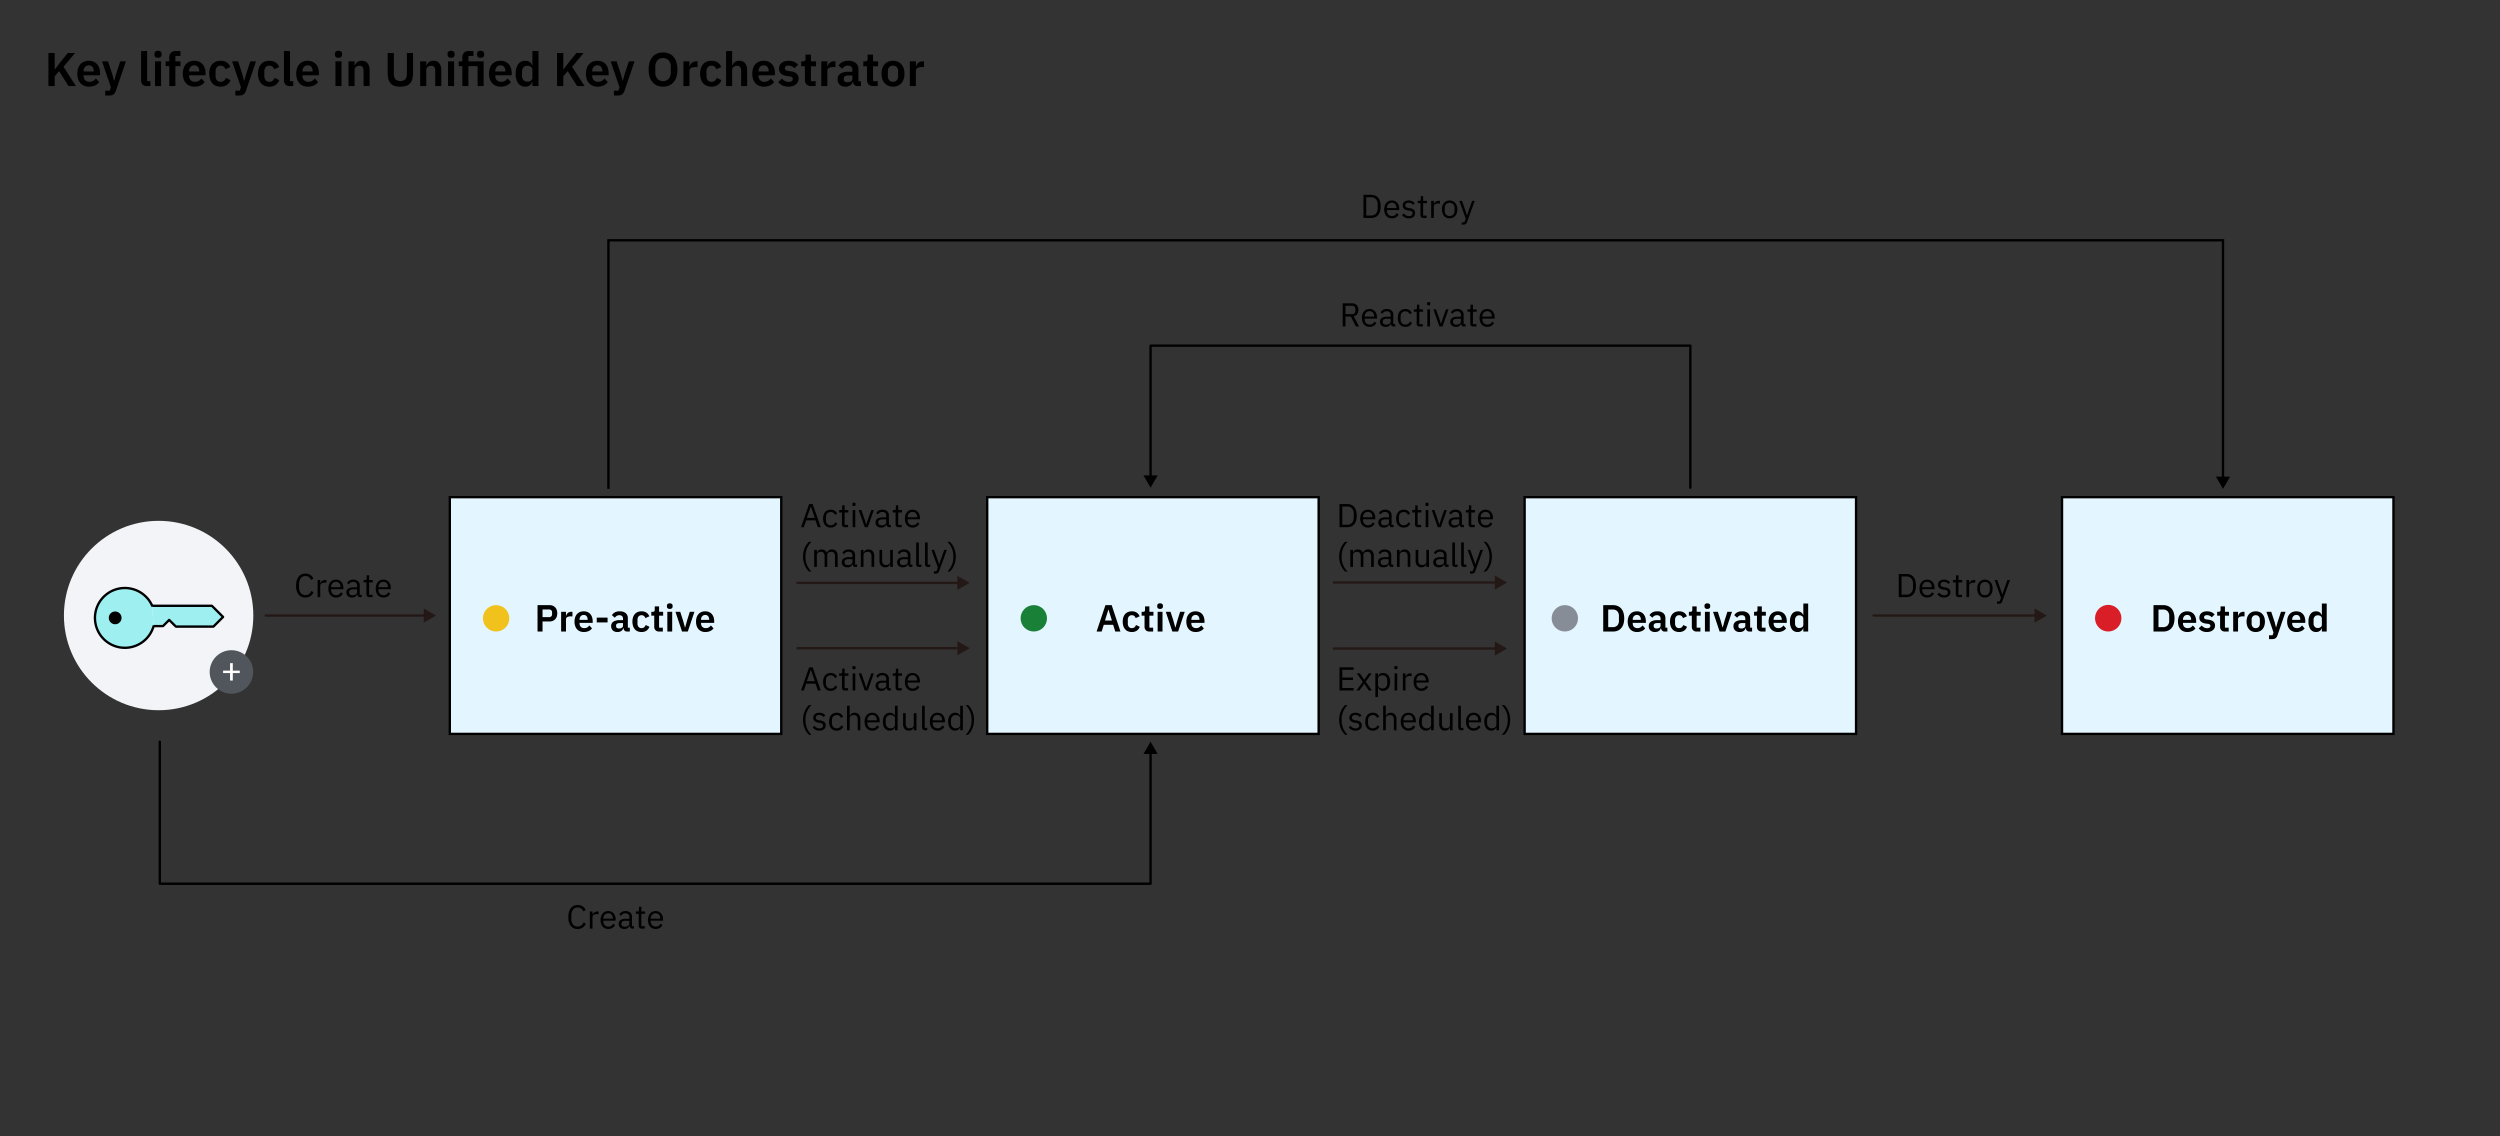 <svg xmlns="http://www.w3.org/2000/svg" width="1056" height="480" viewBox="0 0 1056 480"><rect x="0" y="0" width="1056" height="480" fill="#333333" stroke="none"/><defs><style>.cls-1{fill:#e3f6ff;}.cls-1,.cls-2,.cls-5,.cls-7,.cls-8{stroke:#000;}.cls-1,.cls-3,.cls-5{stroke-miterlimit:10;}.cls-15,.cls-2,.cls-3,.cls-5{fill:none;}.cls-15,.cls-2,.cls-7{stroke-linecap:round;}.cls-15,.cls-2,.cls-7,.cls-8{stroke-linejoin:round;}.cls-15,.cls-3{stroke:#231815;}.cls-4{fill:#231815;}.cls-6{fill:#f2f4f8;}.cls-7,.cls-8{fill:#9ef0f0;}.cls-9{fill:#50565b;}.cls-10{fill:#fff;}.cls-11{fill:#878d96;}.cls-12{fill:#198038;}.cls-13{fill:#f1c21b;}.cls-14{fill:#da1e28;}</style></defs><g id="Layer_1" data-name="Layer 1"><rect class="cls-1" x="871" y="210" width="140" height="100"/><polyline class="cls-2" points="714 206 714 146 486 146 486 201.694"/><polygon points="483.008 200.819 486 206 488.992 200.819 483.008 200.819"/><line class="cls-3" x1="336.421" y1="246.203" x2="405.262" y2="246.203"/><polygon class="cls-4" points="404.387 249.194 409.568 246.203 404.387 243.211 404.387 249.194"/><line class="cls-3" x1="336.432" y1="273.797" x2="405.274" y2="273.797"/><polygon class="cls-4" points="404.398 276.789 409.579 273.797 404.398 270.806 404.398 276.789"/><line class="cls-3" x1="111.814" y1="260" x2="179.88" y2="260"/><polygon class="cls-4" points="179.005 262.992 184.186 260 179.005 257.008 179.005 262.992"/><polyline class="cls-5" points="257 206.5 257 101.5 939 101.5 939 202.194"/><polygon points="936.008 201.319 939 206.5 941.992 201.319 936.008 201.319"/><polyline class="cls-2" points="67.5 313.285 67.5 373.285 486 373.285 486 317.59"/><polygon points="488.992 318.466 486 313.285 483.008 318.466 488.992 318.466"/></g><g id="Text"><path d="M909.635,255.603h4.064a5.322,5.322,0,0,1,1.976.352,4.034,4.034,0,0,1,1.52,1.048,4.77,4.77,0,0,1,.976,1.744,8.808,8.808,0,0,1,0,4.88,4.77,4.77,0,0,1-.976,1.744,4.029,4.029,0,0,1-1.52,1.048,5.313,5.313,0,0,1-1.976.352h-4.064Zm4.064,9.296a2.541,2.541,0,0,0,1.88-.696,2.91,2.91,0,0,0,.696-2.136v-1.76a2.91,2.91,0,0,0-.696-2.136,2.541,2.541,0,0,0-1.88-.696h-1.952v7.424Z"/><path d="M923.907,266.963a4.166,4.166,0,0,1-1.655-.312,3.426,3.426,0,0,1-1.232-.88,3.925,3.925,0,0,1-.775-1.376,6.205,6.205,0,0,1-.009-3.608,3.927,3.927,0,0,1,.761-1.368,3.361,3.361,0,0,1,1.216-.88,4.064,4.064,0,0,1,1.632-.312,3.978,3.978,0,0,1,1.696.336,3.27,3.27,0,0,1,1.184.912,3.945,3.945,0,0,1,.696,1.336,5.546,5.546,0,0,1,.232,1.624v.672H922.1v.206a2.045,2.045,0,0,0,.512,1.454,1.984,1.984,0,0,0,1.52.548,2.262,2.262,0,0,0,1.256-.317,3.585,3.585,0,0,0,.872-.81l1.103,1.236a3.431,3.431,0,0,1-1.399,1.131A4.871,4.871,0,0,1,923.907,266.963Zm-.031-7.2a1.639,1.639,0,0,0-1.296.544,2.048,2.048,0,0,0-.48,1.408v.128h3.424V261.7a2.195,2.195,0,0,0-.424-1.4A1.468,1.468,0,0,0,923.876,259.764Z"/><path d="M932.195,266.963a4.479,4.479,0,0,1-2.016-.408,4.636,4.636,0,0,1-1.44-1.128l1.248-1.216a3.804,3.804,0,0,0,1.016.832,2.596,2.596,0,0,0,1.272.304,1.744,1.744,0,0,0,1.064-.256.845.845,0,0,0,.327-.704.759.759,0,0,0-.232-.584,1.477,1.477,0,0,0-.792-.296l-.832-.112a3.957,3.957,0,0,1-2.072-.776,2.163,2.163,0,0,1-.712-1.752,2.599,2.599,0,0,1,.224-1.096,2.331,2.331,0,0,1,.641-.832,2.932,2.932,0,0,1,1-.528,4.327,4.327,0,0,1,1.304-.184,5.943,5.943,0,0,1,1.08.088,3.956,3.956,0,0,1,.856.256,3.317,3.317,0,0,1,.703.416,6.53,6.53,0,0,1,.624.552l-1.199,1.2a3.172,3.172,0,0,0-.881-.64,2.466,2.466,0,0,0-1.119-.256,1.545,1.545,0,0,0-.969.24.767.767,0,0,0-.296.624.793.793,0,0,0,.248.632,1.714,1.714,0,0,0,.84.312l.849.112q2.704.384,2.704,2.464a2.487,2.487,0,0,1-.248,1.112,2.544,2.544,0,0,1-.696.864,3.299,3.299,0,0,1-1.08.56A4.686,4.686,0,0,1,932.195,266.963Z"/><path d="M939.923,266.771a2.184,2.184,0,0,1-1.608-.55,2.128,2.128,0,0,1-.552-1.573v-4.581h-1.232v-1.648h.64a.764.764,0,0,0,.632-.216,1.044,1.044,0,0,0,.168-.648v-1.424h1.84v2.288h1.712v1.648h-1.712v5.056h1.584v1.648Z"/><path d="M943.299,266.771v-8.352h2.049v1.728h.079a2.705,2.705,0,0,1,.248-.648,1.996,1.996,0,0,1,.44-.552,2.12,2.12,0,0,1,.648-.384,2.42,2.42,0,0,1,.871-.144h.448v1.936h-.64a3.214,3.214,0,0,0-1.568.304,1.056,1.056,0,0,0-.527.992v5.12Z"/><path d="M952.819,266.963a4.067,4.067,0,0,1-1.608-.304,3.33,3.33,0,0,1-1.216-.88,4.01,4.01,0,0,1-.775-1.384,5.665,5.665,0,0,1-.272-1.816,5.595,5.595,0,0,1,.272-1.808,3.942,3.942,0,0,1,.775-1.368,3.385,3.385,0,0,1,1.216-.872,4.069,4.069,0,0,1,1.608-.304,4.132,4.132,0,0,1,1.616.304,3.372,3.372,0,0,1,1.224.872,3.958,3.958,0,0,1,.776,1.368,5.62,5.62,0,0,1,.272,1.808,5.691,5.691,0,0,1-.272,1.816,4.026,4.026,0,0,1-.776,1.384,3.318,3.318,0,0,1-1.224.88A4.13,4.13,0,0,1,952.819,266.963Zm0-1.648a1.667,1.667,0,0,0,1.28-.496,2.061,2.061,0,0,0,.464-1.456v-1.552a2.036,2.036,0,0,0-.464-1.44,1.669,1.669,0,0,0-1.28-.496,1.646,1.646,0,0,0-1.264.496,2.031,2.031,0,0,0-.465,1.44v1.552a2.056,2.056,0,0,0,.465,1.456A1.644,1.644,0,0,0,952.819,265.315Z"/><path d="M963.491,258.419h1.92l-3.359,9.84a4.24,4.24,0,0,1-.36.776,1.947,1.947,0,0,1-.472.536,1.776,1.776,0,0,1-.656.304,3.717,3.717,0,0,1-.895.096h-1.232v-1.648h1.504l.384-1.165-2.992-8.738h2.032l1.456,4.407.544,2.107h.097l.575-2.107Z"/><path d="M970.019,266.963a4.166,4.166,0,0,1-1.655-.312,3.425,3.425,0,0,1-1.232-.88,3.922,3.922,0,0,1-.775-1.376,6.204,6.204,0,0,1-.009-3.608,3.929,3.929,0,0,1,.761-1.368,3.362,3.362,0,0,1,1.216-.88,4.064,4.064,0,0,1,1.632-.312,3.979,3.979,0,0,1,1.696.336,3.271,3.271,0,0,1,1.184.912,3.945,3.945,0,0,1,.696,1.336,5.546,5.546,0,0,1,.232,1.624v.672h-5.552v.206a2.045,2.045,0,0,0,.512,1.454,1.984,1.984,0,0,0,1.52.548,2.262,2.262,0,0,0,1.256-.317,3.585,3.585,0,0,0,.872-.81l1.103,1.236a3.431,3.431,0,0,1-1.399,1.131A4.87,4.87,0,0,1,970.019,266.963Zm-.031-7.2a1.64,1.64,0,0,0-1.296.544,2.048,2.048,0,0,0-.48,1.408v.128h3.424V261.7a2.194,2.194,0,0,0-.424-1.4A1.468,1.468,0,0,0,969.987,259.764Z"/><path d="M980.755,265.379h-.08a2.135,2.135,0,0,1-.848,1.152,2.496,2.496,0,0,1-1.456.432,2.832,2.832,0,0,1-2.425-1.136,5.396,5.396,0,0,1-.84-3.248,5.327,5.327,0,0,1,.84-3.224,2.839,2.839,0,0,1,2.425-1.128,2.534,2.534,0,0,1,1.456.424,2.1,2.1,0,0,1,.848,1.144h.08v-4.864h2.048v11.84h-2.048Zm-1.728-.112a2.075,2.075,0,0,0,1.232-.352,1.162,1.162,0,0,0,.496-1.008v-2.656a1.159,1.159,0,0,0-.496-.976,2.013,2.013,0,0,0-1.232-.368,1.661,1.661,0,0,0-1.288.536,2.046,2.046,0,0,0-.487,1.432v1.44a2.014,2.014,0,0,0,.487,1.424A1.672,1.672,0,0,0,979.026,265.267Z"/><path d="M568.328,137.912h-1.176V128.14h3.893a2.73,2.73,0,0,1,2.009.714,2.771,2.771,0,0,1,.721,2.058,2.967,2.967,0,0,1-.497,1.771,2.38,2.38,0,0,1-1.463.917l2.24,4.312h-1.33l-2.114-4.2h-2.282Zm2.717-5.208a1.519,1.519,0,0,0,1.085-.364,1.361,1.361,0,0,0,.385-1.036v-.728a1.36,1.36,0,0,0-.385-1.036,1.519,1.519,0,0,0-1.085-.364h-2.717v3.528Z"/><path d="M578.507,138.08a3.24,3.24,0,0,1-1.337-.266,2.882,2.882,0,0,1-1.022-.763,3.5,3.5,0,0,1-.658-1.19,5.378,5.378,0,0,1,0-3.115,3.482,3.482,0,0,1,.658-1.197,2.878,2.878,0,0,1,1.022-.763,3.24,3.24,0,0,1,1.337-.266,3.069,3.069,0,0,1,1.302.265,2.895,2.895,0,0,1,.981.733,3.257,3.257,0,0,1,.622,1.109,4.351,4.351,0,0,1,.218,1.409v.53h-5.194v.336a2.459,2.459,0,0,0,.147.861,2.025,2.025,0,0,0,.42.693,1.902,1.902,0,0,0,.672.462,2.298,2.298,0,0,0,.902.168,2.195,2.195,0,0,0,1.197-.322,2.111,2.111,0,0,0,.791-.924l.798.578a2.785,2.785,0,0,1-1.092,1.204A3.294,3.294,0,0,1,578.507,138.08Zm0-6.622a2.136,2.136,0,0,0-.84.16,1.886,1.886,0,0,0-.651.452,2.127,2.127,0,0,0-.427.688,2.369,2.369,0,0,0-.154.87v.097h3.99v-.153a2.195,2.195,0,0,0-.525-1.537A1.79,1.79,0,0,0,578.507,131.458Z"/><path d="M588.727,137.912a1.098,1.098,0,0,1-.903-.336,1.662,1.662,0,0,1-.343-.84h-.07a1.872,1.872,0,0,1-.784,1.008,2.435,2.435,0,0,1-1.302.336,2.533,2.533,0,0,1-1.785-.588,2.066,2.066,0,0,1-.637-1.596,1.82,1.82,0,0,1,.749-1.568,3.981,3.981,0,0,1,2.331-.546H587.41v-.714a1.56,1.56,0,0,0-.42-1.176,1.794,1.794,0,0,0-1.288-.406,1.936,1.936,0,0,0-1.099.294,2.425,2.425,0,0,0-.735.784l-.672-.63a2.556,2.556,0,0,1,.938-1.001,2.955,2.955,0,0,1,1.624-.413,2.987,2.987,0,0,1,2.044.642,2.261,2.261,0,0,1,.729,1.788v3.967h.826v.994Zm-3.221-.784a2.847,2.847,0,0,0,.77-.098,1.881,1.881,0,0,0,.602-.28,1.392,1.392,0,0,0,.393-.42,1.008,1.008,0,0,0,.14-.518v-1.19h-1.484a2.703,2.703,0,0,0-1.406.28.904.904,0,0,0-.441.811v.294a.978.978,0,0,0,.385.826A1.677,1.677,0,0,0,585.506,137.128Z"/><path d="M593.641,138.08a3.33,3.33,0,0,1-1.358-.266,2.772,2.772,0,0,1-1.015-.756,3.364,3.364,0,0,1-.63-1.19,5.779,5.779,0,0,1,0-3.136,3.373,3.373,0,0,1,.63-1.19,2.772,2.772,0,0,1,1.015-.756,3.33,3.33,0,0,1,1.358-.266,2.9,2.9,0,0,1,1.73.469,2.863,2.863,0,0,1,.973,1.225l-.939.476a1.698,1.698,0,0,0-.644-.868,1.93,1.93,0,0,0-1.12-.308,2.235,2.235,0,0,0-.882.161,1.728,1.728,0,0,0-.63.448,1.885,1.885,0,0,0-.378.686,2.894,2.894,0,0,0-.126.875v1.232a2.345,2.345,0,0,0,.511,1.561,1.852,1.852,0,0,0,1.505.609,2.032,2.032,0,0,0,1.96-1.26l.812.546a2.869,2.869,0,0,1-1.043,1.246A3.054,3.054,0,0,1,593.641,138.08Z"/><path d="M599.591,137.912a1.144,1.144,0,0,1-.889-.328,1.22,1.22,0,0,1-.302-.859V131.682h-1.19v-.994h.672a.659.659,0,0,0,.497-.147.762.762,0,0,0,.133-.511v-1.344h1.008v2.002h1.582v.994h-1.582v5.236h1.47v.994Z"/><path d="M603.469,128.994a.685.685,0,0,1-.525-.175.645.645,0,0,1-.16-.455v-.182a.645.645,0,0,1,.16-.455.877.877,0,0,1,1.051,0,.65.65,0,0,1,.16.455v.182a.65.65,0,0,1-.16.455A.686.686,0,0,1,603.469,128.994Zm-.56,1.694h1.119v7.224h-1.119Z"/><path d="M608.005,137.912l-2.534-7.224h1.12l1.26,3.584.784,2.464h.07l.783-2.464,1.288-3.584h1.078l-2.548,7.224Z"/><path d="M618.421,137.912a1.098,1.098,0,0,1-.903-.336,1.661,1.661,0,0,1-.343-.84h-.07a1.871,1.871,0,0,1-.784,1.008,2.434,2.434,0,0,1-1.302.336,2.533,2.533,0,0,1-1.785-.588,2.066,2.066,0,0,1-.637-1.596,1.82,1.82,0,0,1,.749-1.568,3.981,3.981,0,0,1,2.331-.546h1.428v-.714a1.56,1.56,0,0,0-.42-1.176,1.794,1.794,0,0,0-1.288-.406,1.935,1.935,0,0,0-1.099.294,2.424,2.424,0,0,0-.735.784l-.672-.63a2.556,2.556,0,0,1,.938-1.001,2.955,2.955,0,0,1,1.624-.413,2.986,2.986,0,0,1,2.044.642,2.261,2.261,0,0,1,.729,1.788v3.967h.826v.994Zm-3.221-.784a2.846,2.846,0,0,0,.77-.098,1.883,1.883,0,0,0,.602-.28,1.393,1.393,0,0,0,.393-.42,1.008,1.008,0,0,0,.14-.518v-1.19H615.62a2.702,2.702,0,0,0-1.406.28.904.904,0,0,0-.441.811v.294a.978.978,0,0,0,.385.826A1.677,1.677,0,0,0,615.2,137.128Z"/><path d="M622.242,137.912a1.144,1.144,0,0,1-.889-.328,1.219,1.219,0,0,1-.302-.859V131.682h-1.19v-.994h.672a.659.659,0,0,0,.497-.147.762.762,0,0,0,.133-.511v-1.344h1.008v2.002h1.582v.994h-1.582v5.236h1.47v.994Z"/><path d="M628.221,138.08a3.24,3.24,0,0,1-1.337-.266,2.883,2.883,0,0,1-1.022-.763,3.502,3.502,0,0,1-.658-1.19,5.38,5.38,0,0,1,0-3.115,3.484,3.484,0,0,1,.658-1.197,2.878,2.878,0,0,1,1.022-.763,3.24,3.24,0,0,1,1.337-.266,3.07,3.07,0,0,1,1.302.265,2.894,2.894,0,0,1,.98.733,3.258,3.258,0,0,1,.622,1.109,4.351,4.351,0,0,1,.218,1.409v.53h-5.194v.336a2.459,2.459,0,0,0,.147.861,2.027,2.027,0,0,0,.42.693,1.904,1.904,0,0,0,.672.462,2.297,2.297,0,0,0,.902.168,2.195,2.195,0,0,0,1.197-.322,2.111,2.111,0,0,0,.791-.924l.798.578a2.785,2.785,0,0,1-1.092,1.204A3.294,3.294,0,0,1,628.221,138.08Zm0-6.622a2.136,2.136,0,0,0-.84.16,1.885,1.885,0,0,0-.651.452,2.129,2.129,0,0,0-.427.688,2.369,2.369,0,0,0-.154.87v.097h3.99v-.153a2.195,2.195,0,0,0-.525-1.537A1.79,1.79,0,0,0,628.221,131.458Z"/><path d="M24.956,30.04l-1.86,2.2v4.12h-2.64V22.4h2.64v6.88h.1l1.98-2.62,3.46-4.26h3.04l-4.86,5.82,5.26,8.14h-3.14Z"/><path d="M37.576,36.6a5.213,5.213,0,0,1-2.07-.39,4.282,4.282,0,0,1-1.54-1.1,4.915,4.915,0,0,1-.97-1.72,7.754,7.754,0,0,1-.01-4.51,4.899,4.899,0,0,1,.95-1.71,4.212,4.212,0,0,1,1.52-1.1,5.087,5.087,0,0,1,2.04-.39,4.969,4.969,0,0,1,2.12.42,4.088,4.088,0,0,1,1.48,1.14,4.933,4.933,0,0,1,.87,1.67,6.919,6.919,0,0,1,.29,2.03v.84h-6.94v.258a2.554,2.554,0,0,0,.64,1.817,2.476,2.476,0,0,0,1.9.685,2.829,2.829,0,0,0,1.57-.397,4.48,4.48,0,0,0,1.09-1.013l1.38,1.544a4.292,4.292,0,0,1-1.75,1.414A6.085,6.085,0,0,1,37.576,36.6Zm-.04-9a2.052,2.052,0,0,0-1.62.68,2.563,2.563,0,0,0-.6,1.76v.16h4.28v-.18a2.739,2.739,0,0,0-.53-1.75A1.835,1.835,0,0,0,37.536,27.6Z"/><path d="M50.796,25.92h2.4l-4.2,12.3a5.295,5.295,0,0,1-.45.97,2.422,2.422,0,0,1-.59.67,2.223,2.223,0,0,1-.82.38,4.649,4.649,0,0,1-1.12.12h-1.54V38.3h1.88l.48-1.458L43.096,25.92h2.54l1.82,5.508.68,2.634h.12l.72-2.634Z"/><path d="M62.156,36.36a2.548,2.548,0,0,1-1.94-.66,2.611,2.611,0,0,1-.62-1.86V21.56h2.56V34.3h1.38v2.06Z"/><path d="M66.755,24.4a1.555,1.555,0,0,1-1.15-.36,1.266,1.266,0,0,1-.35-.92v-.4a1.266,1.266,0,0,1,.35-.92,2.002,2.002,0,0,1,2.29,0,1.246,1.246,0,0,1,.36.92v.4a1.246,1.246,0,0,1-.36.92A1.56,1.56,0,0,1,66.755,24.4Zm-1.28,1.52h2.56V36.36h-2.56Z"/><path d="M71.515,27.94h-1.54V25.92h1.54v-1.5a2.575,2.575,0,0,1,2.88-2.86h1.82v2.06h-2.14v2.3h2.14v2.02h-2.14v8.42h-2.56Z"/><path d="M82.135,36.6a5.214,5.214,0,0,1-2.07-.39,4.282,4.282,0,0,1-1.54-1.1,4.913,4.913,0,0,1-.97-1.72,7.751,7.751,0,0,1-.01-4.51,4.896,4.896,0,0,1,.95-1.71,4.211,4.211,0,0,1,1.52-1.1,5.087,5.087,0,0,1,2.04-.39,4.969,4.969,0,0,1,2.12.42,4.088,4.088,0,0,1,1.48,1.14,4.935,4.935,0,0,1,.87,1.67,6.919,6.919,0,0,1,.29,2.03v.84h-6.94v.258a2.554,2.554,0,0,0,.64,1.817,2.477,2.477,0,0,0,1.9.685,2.829,2.829,0,0,0,1.57-.397,4.48,4.48,0,0,0,1.09-1.013l1.38,1.544a4.292,4.292,0,0,1-1.75,1.414A6.086,6.086,0,0,1,82.135,36.6Zm-.04-9a2.052,2.052,0,0,0-1.62.68,2.563,2.563,0,0,0-.6,1.76v.16h4.28v-.18a2.739,2.739,0,0,0-.53-1.75A1.835,1.835,0,0,0,82.095,27.6Z"/><path d="M93.195,36.6a5.255,5.255,0,0,1-2.06-.38,3.965,3.965,0,0,1-1.51-1.1,4.944,4.944,0,0,1-.93-1.73,7.494,7.494,0,0,1-.32-2.27,7.4,7.4,0,0,1,.32-2.26,4.859,4.859,0,0,1,.93-1.71,4.023,4.023,0,0,1,1.51-1.09,5.254,5.254,0,0,1,2.06-.38,4.544,4.544,0,0,1,2.61.7,3.932,3.932,0,0,1,1.49,1.94l-2.1.94a2.18,2.18,0,0,0-.67-1.09,1.946,1.946,0,0,0-1.33-.43,1.914,1.914,0,0,0-1.61.68,2.813,2.813,0,0,0-.53,1.78v1.9a2.768,2.768,0,0,0,.53,1.77,1.925,1.925,0,0,0,1.61.67,1.995,1.995,0,0,0,1.42-.47,3.216,3.216,0,0,0,.78-1.17l1.96.94a4.098,4.098,0,0,1-1.58,2.07A4.63,4.63,0,0,1,93.195,36.6Z"/><path d="M105.734,25.92h2.4l-4.2,12.3a5.295,5.295,0,0,1-.45.97,2.421,2.421,0,0,1-.59.67,2.222,2.222,0,0,1-.82.38,4.649,4.649,0,0,1-1.12.12h-1.54V38.3h1.88l.48-1.458L98.035,25.92h2.54l1.82,5.508.68,2.634h.12l.72-2.634Z"/><path d="M113.794,36.6a5.255,5.255,0,0,1-2.06-.38,3.966,3.966,0,0,1-1.51-1.1,4.944,4.944,0,0,1-.93-1.73,7.497,7.497,0,0,1-.32-2.27,7.403,7.403,0,0,1,.32-2.26,4.859,4.859,0,0,1,.93-1.71,4.024,4.024,0,0,1,1.51-1.09,5.254,5.254,0,0,1,2.06-.38,4.544,4.544,0,0,1,2.61.7,3.932,3.932,0,0,1,1.49,1.94l-2.1.94a2.18,2.18,0,0,0-.67-1.09,1.946,1.946,0,0,0-1.33-.43,1.914,1.914,0,0,0-1.61.68,2.813,2.813,0,0,0-.53,1.78v1.9a2.768,2.768,0,0,0,.53,1.77,1.925,1.925,0,0,0,1.61.67,1.995,1.995,0,0,0,1.42-.47,3.217,3.217,0,0,0,.78-1.17l1.96.94a4.098,4.098,0,0,1-1.58,2.07A4.63,4.63,0,0,1,113.794,36.6Z"/><path d="M122.494,36.36a2.548,2.548,0,0,1-1.94-.66,2.611,2.611,0,0,1-.62-1.86V21.56h2.56V34.3h1.38v2.06Z"/><path d="M130.034,36.6a5.213,5.213,0,0,1-2.07-.39,4.283,4.283,0,0,1-1.54-1.1,4.915,4.915,0,0,1-.97-1.72,7.754,7.754,0,0,1-.01-4.51,4.899,4.899,0,0,1,.95-1.71,4.212,4.212,0,0,1,1.52-1.1,5.087,5.087,0,0,1,2.04-.39,4.969,4.969,0,0,1,2.12.42,4.088,4.088,0,0,1,1.48,1.14,4.933,4.933,0,0,1,.87,1.67,6.919,6.919,0,0,1,.29,2.03v.84h-6.94v.258a2.554,2.554,0,0,0,.64,1.817,2.476,2.476,0,0,0,1.9.685,2.829,2.829,0,0,0,1.57-.397,4.48,4.48,0,0,0,1.09-1.013l1.38,1.544a4.292,4.292,0,0,1-1.75,1.414A6.085,6.085,0,0,1,130.034,36.6Zm-.04-9a2.052,2.052,0,0,0-1.62.68,2.563,2.563,0,0,0-.6,1.76v.16h4.28v-.18a2.739,2.739,0,0,0-.53-1.75A1.835,1.835,0,0,0,129.994,27.6Z"/><path d="M142.974,24.4a1.555,1.555,0,0,1-1.15-.36,1.266,1.266,0,0,1-.35-.92v-.4a1.266,1.266,0,0,1,.35-.92,2.002,2.002,0,0,1,2.29,0,1.246,1.246,0,0,1,.36.92v.4a1.246,1.246,0,0,1-.36.92A1.56,1.56,0,0,1,142.974,24.4Zm-1.28,1.52h2.56V36.36h-2.56Z"/><path d="M147.213,36.36V25.92h2.56v1.74h.1a3.338,3.338,0,0,1,1.01-1.41,2.913,2.913,0,0,1,1.91-.57,3.008,3.008,0,0,1,2.48,1.06,4.684,4.684,0,0,1,.86,3.02v6.6h-2.56V30.02a2.894,2.894,0,0,0-.4-1.68,1.511,1.511,0,0,0-1.32-.56,2.704,2.704,0,0,0-.77.11,2.173,2.173,0,0,0-.66.32,1.669,1.669,0,0,0-.47.52,1.426,1.426,0,0,0-.18.73v6.9Z"/><path d="M166.353,22.4v8.58a4.006,4.006,0,0,0,.63,2.46,3.177,3.177,0,0,0,4.26,0,4.002,4.002,0,0,0,.63-2.46V22.4h2.6v8.24a10.732,10.732,0,0,1-.289,2.66,4.53,4.53,0,0,1-.93,1.86,3.748,3.748,0,0,1-1.67,1.09,7.801,7.801,0,0,1-2.49.35,7.68,7.68,0,0,1-2.49-.35,3.754,3.754,0,0,1-1.65-1.09,4.425,4.425,0,0,1-.92-1.86,11.085,11.085,0,0,1-.28-2.66V22.4Z"/><path d="M177.493,36.36V25.92h2.56v1.74h.1a3.338,3.338,0,0,1,1.01-1.41,2.913,2.913,0,0,1,1.91-.57,3.008,3.008,0,0,1,2.48,1.06,4.684,4.684,0,0,1,.86,3.02v6.6h-2.56V30.02a2.894,2.894,0,0,0-.4-1.68,1.511,1.511,0,0,0-1.32-.56,2.704,2.704,0,0,0-.77.11,2.173,2.173,0,0,0-.66.32,1.669,1.669,0,0,0-.47.52,1.426,1.426,0,0,0-.18.73v6.9Z"/><path d="M190.533,24.4a1.555,1.555,0,0,1-1.15-.36,1.266,1.266,0,0,1-.35-.92v-.4a1.266,1.266,0,0,1,.35-.92,2.002,2.002,0,0,1,2.29,0,1.246,1.246,0,0,1,.36.92v.4a1.246,1.246,0,0,1-.36.92A1.56,1.56,0,0,1,190.533,24.4Zm-1.28,1.52h2.56V36.36h-2.56Z"/><path d="M195.293,27.94h-1.54V25.92h1.54v-1.5a2.575,2.575,0,0,1,2.88-2.86h1.82v2.06h-2.14v2.3h6.44V36.36h-2.56V27.94h-3.88v8.42h-2.56Zm7.72-3.54a1.556,1.556,0,0,1-1.15-.36,1.266,1.266,0,0,1-.35-.92v-.4a1.265,1.265,0,0,1,.35-.92,2.002,2.002,0,0,1,2.29,0,1.246,1.246,0,0,1,.36.92v.4a1.246,1.246,0,0,1-.36.92A1.559,1.559,0,0,1,203.013,24.4Z"/><path d="M211.473,36.6a5.214,5.214,0,0,1-2.07-.39,4.282,4.282,0,0,1-1.54-1.1,4.913,4.913,0,0,1-.97-1.72,7.751,7.751,0,0,1-.01-4.51,4.896,4.896,0,0,1,.95-1.71,4.211,4.211,0,0,1,1.52-1.1,5.087,5.087,0,0,1,2.04-.39,4.969,4.969,0,0,1,2.12.42,4.088,4.088,0,0,1,1.48,1.14,4.935,4.935,0,0,1,.87,1.67,6.919,6.919,0,0,1,.29,2.03v.84h-6.94v.258a2.554,2.554,0,0,0,.64,1.817,2.477,2.477,0,0,0,1.9.685,2.829,2.829,0,0,0,1.57-.397,4.48,4.48,0,0,0,1.09-1.013l1.38,1.544a4.292,4.292,0,0,1-1.75,1.414A6.086,6.086,0,0,1,211.473,36.6Zm-.04-9a2.052,2.052,0,0,0-1.62.68,2.563,2.563,0,0,0-.6,1.76v.16h4.28v-.18a2.739,2.739,0,0,0-.53-1.75A1.835,1.835,0,0,0,211.433,27.6Z"/><path d="M224.893,34.62h-.1a2.673,2.673,0,0,1-1.06,1.44,3.118,3.118,0,0,1-1.82.54,3.536,3.536,0,0,1-3.03-1.42,6.738,6.738,0,0,1-1.05-4.06,6.654,6.654,0,0,1,1.05-4.03,3.547,3.547,0,0,1,3.03-1.41,3.162,3.162,0,0,1,1.82.53,2.625,2.625,0,0,1,1.06,1.43h.1V21.56h2.56v14.8h-2.56Zm-2.16-.14a2.593,2.593,0,0,0,1.54-.44,1.453,1.453,0,0,0,.62-1.26V29.46a1.448,1.448,0,0,0-.62-1.22,2.513,2.513,0,0,0-1.54-.46,2.075,2.075,0,0,0-1.61.67,2.557,2.557,0,0,0-.61,1.79v1.8a2.518,2.518,0,0,0,.61,1.78A2.089,2.089,0,0,0,222.732,34.48Z"/><path d="M239.792,30.04l-1.86,2.2v4.12h-2.64V22.4h2.64v6.88h.1l1.98-2.62,3.46-4.26h3.04l-4.86,5.82,5.26,8.14h-3.14Z"/><path d="M252.413,36.6a5.214,5.214,0,0,1-2.07-.39,4.284,4.284,0,0,1-1.54-1.1,4.915,4.915,0,0,1-.97-1.72,7.752,7.752,0,0,1-.01-4.51,4.896,4.896,0,0,1,.95-1.71,4.21,4.21,0,0,1,1.52-1.1,5.087,5.087,0,0,1,2.04-.39,4.969,4.969,0,0,1,2.12.42,4.088,4.088,0,0,1,1.48,1.14,4.933,4.933,0,0,1,.87,1.67,6.919,6.919,0,0,1,.29,2.03v.84h-6.94v.258a2.554,2.554,0,0,0,.64,1.817,2.476,2.476,0,0,0,1.9.685,2.829,2.829,0,0,0,1.57-.397,4.48,4.48,0,0,0,1.09-1.013l1.38,1.544a4.291,4.291,0,0,1-1.75,1.414A6.085,6.085,0,0,1,252.413,36.6Zm-.04-9a2.052,2.052,0,0,0-1.62.68,2.563,2.563,0,0,0-.6,1.76v.16h4.28v-.18a2.739,2.739,0,0,0-.53-1.75A1.835,1.835,0,0,0,252.373,27.6Z"/><path d="M265.632,25.92h2.4l-4.2,12.3a5.295,5.295,0,0,1-.45.97,2.422,2.422,0,0,1-.59.67,2.223,2.223,0,0,1-.82.38,4.651,4.651,0,0,1-1.12.12h-1.54V38.3h1.88l.48-1.458-3.74-10.922h2.54l1.82,5.508.68,2.634h.12l.72-2.634Z"/><path d="M280.072,36.6a6.524,6.524,0,0,1-2.5-.46,4.96,4.96,0,0,1-1.91-1.38,6.556,6.556,0,0,1-1.23-2.26,10.008,10.008,0,0,1-.44-3.12,10.032,10.032,0,0,1,.44-3.11,6.544,6.544,0,0,1,1.23-2.27,4.977,4.977,0,0,1,1.91-1.38,7.024,7.024,0,0,1,5,0,5.07,5.07,0,0,1,1.92,1.38,6.349,6.349,0,0,1,1.23,2.27,10.253,10.253,0,0,1,.43,3.11,10.228,10.228,0,0,1-.43,3.12,6.359,6.359,0,0,1-1.23,2.26,5.053,5.053,0,0,1-1.92,1.38A6.527,6.527,0,0,1,280.072,36.6Zm0-2.34a3.038,3.038,0,0,0,2.39-1,4.068,4.068,0,0,0,.89-2.8V28.3a4.068,4.068,0,0,0-.89-2.8,3.356,3.356,0,0,0-4.78,0,4.069,4.069,0,0,0-.89,2.8v2.16a4.069,4.069,0,0,0,.89,2.8A3.039,3.039,0,0,0,280.072,34.26Z"/><path d="M288.672,36.36V25.92h2.56v2.16h.1a3.305,3.305,0,0,1,.31-.81,2.463,2.463,0,0,1,.55-.69,2.622,2.622,0,0,1,.81-.48,3.031,3.031,0,0,1,1.09-.18h.56v2.42h-.8a4.016,4.016,0,0,0-1.96.38,1.32,1.32,0,0,0-.66,1.24v6.4Z"/><path d="M300.552,36.6a5.255,5.255,0,0,1-2.06-.38,3.966,3.966,0,0,1-1.51-1.1,4.942,4.942,0,0,1-.93-1.73,7.494,7.494,0,0,1-.32-2.27,7.4,7.4,0,0,1,.32-2.26,4.857,4.857,0,0,1,.93-1.71,4.024,4.024,0,0,1,1.51-1.09,5.255,5.255,0,0,1,2.06-.38,4.544,4.544,0,0,1,2.61.7,3.933,3.933,0,0,1,1.49,1.94l-2.1.94a2.18,2.18,0,0,0-.67-1.09,1.946,1.946,0,0,0-1.33-.43,1.914,1.914,0,0,0-1.61.68,2.813,2.813,0,0,0-.53,1.78v1.9a2.768,2.768,0,0,0,.53,1.77,1.925,1.925,0,0,0,1.61.67,1.995,1.995,0,0,0,1.42-.47,3.219,3.219,0,0,0,.78-1.17l1.96.94a4.098,4.098,0,0,1-1.58,2.07A4.629,4.629,0,0,1,300.552,36.6Z"/><path d="M306.691,21.56h2.56v6.1h.1a3.339,3.339,0,0,1,1.01-1.41,2.913,2.913,0,0,1,1.91-.57,3.008,3.008,0,0,1,2.48,1.06,4.684,4.684,0,0,1,.86,3.02v6.6h-2.56V30.02a2.894,2.894,0,0,0-.4-1.68,1.511,1.511,0,0,0-1.32-.56,2.704,2.704,0,0,0-.77.11,2.172,2.172,0,0,0-.66.32,1.669,1.669,0,0,0-.47.52,1.426,1.426,0,0,0-.18.73v6.9h-2.56Z"/><path d="M322.672,36.6a5.213,5.213,0,0,1-2.07-.39,4.282,4.282,0,0,1-1.54-1.1,4.915,4.915,0,0,1-.97-1.72,7.754,7.754,0,0,1-.01-4.51,4.899,4.899,0,0,1,.95-1.71,4.212,4.212,0,0,1,1.52-1.1,5.087,5.087,0,0,1,2.04-.39,4.969,4.969,0,0,1,2.12.42,4.088,4.088,0,0,1,1.48,1.14,4.933,4.933,0,0,1,.87,1.67,6.919,6.919,0,0,1,.29,2.03v.84h-6.94v.258a2.554,2.554,0,0,0,.64,1.817,2.476,2.476,0,0,0,1.9.685,2.829,2.829,0,0,0,1.57-.397,4.48,4.48,0,0,0,1.09-1.013l1.38,1.544a4.292,4.292,0,0,1-1.75,1.414A6.085,6.085,0,0,1,322.672,36.6Zm-.04-9a2.052,2.052,0,0,0-1.62.68,2.563,2.563,0,0,0-.6,1.76v.16h4.28v-.18a2.739,2.739,0,0,0-.53-1.75A1.835,1.835,0,0,0,322.632,27.6Z"/><path d="M333.031,36.6a5.604,5.604,0,0,1-2.52-.51,5.801,5.801,0,0,1-1.8-1.41l1.56-1.52a4.715,4.715,0,0,0,1.27,1.04,3.239,3.239,0,0,0,1.59.38,2.179,2.179,0,0,0,1.33-.32,1.055,1.055,0,0,0,.41-.88.951.951,0,0,0-.29-.73,1.844,1.844,0,0,0-.99-.37l-1.04-.14a4.946,4.946,0,0,1-2.59-.97,2.702,2.702,0,0,1-.89-2.19,3.242,3.242,0,0,1,.28-1.37,2.908,2.908,0,0,1,.8-1.04,3.671,3.671,0,0,1,1.25-.66,5.423,5.423,0,0,1,1.63-.23,7.422,7.422,0,0,1,1.35.11,4.897,4.897,0,0,1,1.07.32,4.15,4.15,0,0,1,.88.52,8.387,8.387,0,0,1,.78.69l-1.5,1.5a3.958,3.958,0,0,0-1.1-.8,3.086,3.086,0,0,0-1.4-.32,1.927,1.927,0,0,0-1.21.3.956.956,0,0,0-.37.78.99.99,0,0,0,.31.79,2.145,2.145,0,0,0,1.05.39l1.06.14q3.38.48,3.38,3.08a3.107,3.107,0,0,1-.31,1.39,3.172,3.172,0,0,1-.87,1.08,4.122,4.122,0,0,1-1.35.7A5.859,5.859,0,0,1,333.031,36.6Z"/><path d="M342.691,36.36a2.728,2.728,0,0,1-2.01-.688,2.656,2.656,0,0,1-.69-1.966V27.98h-1.54V25.92h.8a.954.954,0,0,0,.79-.27,1.306,1.306,0,0,0,.21-.81V23.06h2.3v2.86h2.14v2.06h-2.14V34.3h1.98v2.06Z"/><path d="M346.911,36.36V25.92h2.56v2.16h.1a3.305,3.305,0,0,1,.31-.81,2.465,2.465,0,0,1,.55-.69,2.62,2.62,0,0,1,.81-.48,3.032,3.032,0,0,1,1.09-.18h.56v2.42h-.8a4.016,4.016,0,0,0-1.96.38,1.32,1.32,0,0,0-.66,1.24v6.4Z"/><path d="M362.231,36.36a1.795,1.795,0,0,1-1.33-.49,2.245,2.245,0,0,1-.61-1.31h-.12a2.45,2.45,0,0,1-1.06,1.53,3.615,3.615,0,0,1-1.98.51,3.382,3.382,0,0,1-2.46-.837,2.973,2.973,0,0,1-.86-2.233,2.704,2.704,0,0,1,1.16-2.402,5.846,5.846,0,0,1,3.3-.788h1.78v-.76a1.888,1.888,0,0,0-.46-1.36,1.976,1.976,0,0,0-1.48-.48,2.454,2.454,0,0,0-1.45.39,3.833,3.833,0,0,0-.93.93l-1.52-1.368a4.411,4.411,0,0,1,1.54-1.458,5.066,5.066,0,0,1,2.54-.554,4.77,4.77,0,0,1,3.22.958,3.455,3.455,0,0,1,1.1,2.753V34.3h1.04v2.06Zm-4.24-1.62a2.689,2.689,0,0,0,1.46-.377,1.232,1.232,0,0,0,.6-1.113V31.88h-1.64q-2,0-2,1.271v.338a1.103,1.103,0,0,0,.41.943A1.92,1.92,0,0,0,357.991,34.74Z"/><path d="M368.911,36.36a2.728,2.728,0,0,1-2.01-.688,2.656,2.656,0,0,1-.69-1.966V27.98h-1.54V25.92h.8a.954.954,0,0,0,.79-.27,1.306,1.306,0,0,0,.21-.81V23.06h2.3v2.86h2.14v2.06h-2.14V34.3h1.98v2.06Z"/><path d="M377.191,36.6a5.071,5.071,0,0,1-2.01-.38,4.16,4.16,0,0,1-1.52-1.1,5.024,5.024,0,0,1-.97-1.73,7.078,7.078,0,0,1-.34-2.27,6.99,6.99,0,0,1,.34-2.26,4.939,4.939,0,0,1,.97-1.71,4.224,4.224,0,0,1,1.52-1.09,5.071,5.071,0,0,1,2.01-.38,5.146,5.146,0,0,1,2.02.38,4.201,4.201,0,0,1,1.53,1.09,4.946,4.946,0,0,1,.97,1.71,7.002,7.002,0,0,1,.34,2.26,7.09,7.09,0,0,1-.34,2.27,5.031,5.031,0,0,1-.97,1.73,4.138,4.138,0,0,1-1.53,1.1A5.146,5.146,0,0,1,377.191,36.6Zm0-2.06a2.085,2.085,0,0,0,1.6-.62,2.574,2.574,0,0,0,.58-1.82V30.16a2.544,2.544,0,0,0-.58-1.8,2.086,2.086,0,0,0-1.6-.62,2.059,2.059,0,0,0-1.58.62,2.542,2.542,0,0,0-.58,1.8V32.1a2.572,2.572,0,0,0,.58,1.82A2.058,2.058,0,0,0,377.191,34.54Z"/><path d="M384.311,36.36V25.92h2.56v2.16h.1a3.305,3.305,0,0,1,.31-.81,2.465,2.465,0,0,1,.55-.69,2.62,2.62,0,0,1,.81-.48,3.032,3.032,0,0,1,1.09-.18h.56v2.42h-.8a4.016,4.016,0,0,0-1.96.38,1.32,1.32,0,0,0-.66,1.24v6.4Z"/><circle class="cls-6" cx="67.003" cy="260" r="40"/><g id="key"><path class="cls-7" d="M64.884,264.465a12.627,12.627,0,1,1-.6-8.579"/><circle cx="48.648" cy="260.989" r="2.703"/><polyline class="cls-8" points="64.285 255.887 89.499 255.887 94.219 260.606 90.151 264.674 74.298 264.674 71.455 261.858 68.848 264.465 64.884 264.465"/></g><circle class="cls-9" cx="97.76" cy="283.834" r="9.189"/><path class="cls-10" d="M97.184,287.468V284.305H94.233v-1.029h2.951v-3.163h1.15v3.163h2.951v1.029H98.335v3.163Z"/><rect class="cls-1" x="644" y="210" width="140" height="100"/><path d="M677.198,255.603h4.064a5.322,5.322,0,0,1,1.976.352,4.034,4.034,0,0,1,1.52,1.048,4.77,4.77,0,0,1,.976,1.744,8.808,8.808,0,0,1,0,4.88,4.77,4.77,0,0,1-.976,1.744,4.029,4.029,0,0,1-1.52,1.048,5.313,5.313,0,0,1-1.976.352h-4.064Zm4.064,9.296a2.541,2.541,0,0,0,1.88-.696,2.911,2.911,0,0,0,.696-2.136v-1.76a2.91,2.91,0,0,0-.696-2.136,2.541,2.541,0,0,0-1.88-.696h-1.952v7.424Z"/><path d="M691.47,266.963a4.166,4.166,0,0,1-1.655-.312,3.426,3.426,0,0,1-1.232-.88,3.925,3.925,0,0,1-.775-1.376,6.205,6.205,0,0,1-.009-3.608,3.927,3.927,0,0,1,.761-1.368,3.361,3.361,0,0,1,1.216-.88,4.063,4.063,0,0,1,1.632-.312,3.978,3.978,0,0,1,1.696.336,3.27,3.27,0,0,1,1.184.912,3.945,3.945,0,0,1,.696,1.336,5.546,5.546,0,0,1,.232,1.624v.672h-5.552v.206a2.045,2.045,0,0,0,.512,1.454,1.984,1.984,0,0,0,1.52.548,2.262,2.262,0,0,0,1.256-.317,3.585,3.585,0,0,0,.872-.81l1.103,1.236a3.431,3.431,0,0,1-1.399,1.131A4.871,4.871,0,0,1,691.47,266.963Zm-.031-7.2a1.639,1.639,0,0,0-1.296.544,2.048,2.048,0,0,0-.48,1.408v.128h3.424V261.7a2.195,2.195,0,0,0-.424-1.4A1.468,1.468,0,0,0,691.438,259.764Z"/><path d="M703.167,266.771a1.438,1.438,0,0,1-1.065-.392,1.802,1.802,0,0,1-.487-1.048h-.097a1.959,1.959,0,0,1-.848,1.224,2.891,2.891,0,0,1-1.584.408,2.705,2.705,0,0,1-1.968-.669,2.379,2.379,0,0,1-.688-1.787,2.164,2.164,0,0,1,.928-1.922,4.68,4.68,0,0,1,2.641-.63h1.424v-.608a1.513,1.513,0,0,0-.368-1.088,1.58,1.58,0,0,0-1.184-.384,1.962,1.962,0,0,0-1.16.312,3.059,3.059,0,0,0-.744.744l-1.216-1.095a3.532,3.532,0,0,1,1.231-1.167,4.051,4.051,0,0,1,2.032-.443,3.818,3.818,0,0,1,2.576.766,2.763,2.763,0,0,1,.88,2.203v3.927h.832v1.648Zm-3.393-1.296a2.149,2.149,0,0,0,1.168-.302.985.985,0,0,0,.48-.89v-1.096h-1.312q-1.601,0-1.601,1.017v.27a.881.881,0,0,0,.328.754A1.532,1.532,0,0,0,699.774,265.475Z"/><path d="M709.263,266.963a4.212,4.212,0,0,1-1.648-.304,3.17,3.17,0,0,1-1.208-.88,3.97,3.97,0,0,1-.744-1.384,5.992,5.992,0,0,1-.256-1.816,5.918,5.918,0,0,1,.256-1.808,3.901,3.901,0,0,1,.744-1.368,3.219,3.219,0,0,1,1.208-.872,4.213,4.213,0,0,1,1.648-.304,3.637,3.637,0,0,1,2.088.56,3.144,3.144,0,0,1,1.191,1.552l-1.68.752a1.736,1.736,0,0,0-.536-.872,1.556,1.556,0,0,0-1.063-.344,1.532,1.532,0,0,0-1.288.544,2.248,2.248,0,0,0-.425,1.424v1.52a2.213,2.213,0,0,0,.425,1.416,1.54,1.54,0,0,0,1.288.536,1.594,1.594,0,0,0,1.136-.376,2.576,2.576,0,0,0,.624-.936l1.567.752a3.278,3.278,0,0,1-1.264,1.656A3.707,3.707,0,0,1,709.263,266.963Z"/><path d="M716.782,266.771a2.184,2.184,0,0,1-1.608-.55,2.128,2.128,0,0,1-.552-1.573v-4.581h-1.232v-1.648h.64a.764.764,0,0,0,.632-.216,1.044,1.044,0,0,0,.168-.648v-1.424h1.84v2.288h1.712v1.648H716.67v5.056h1.584v1.648Z"/><path d="M721.183,257.204a1.243,1.243,0,0,1-.92-.288,1.013,1.013,0,0,1-.28-.736v-.32a1.013,1.013,0,0,1,.28-.736,1.6,1.6,0,0,1,1.832,0,.999.999,0,0,1,.288.736v.32a.999.999,0,0,1-.288.736A1.248,1.248,0,0,1,721.183,257.204Zm-1.024,1.216h2.049v8.352h-2.049Z"/><path d="M726.365,266.771l-2.783-8.352h2.016l1.168,3.6.816,2.976h.111l.816-2.976,1.136-3.6h1.952l-2.8,8.352Z"/><path d="M738.958,266.771a1.437,1.437,0,0,1-1.064-.392,1.801,1.801,0,0,1-.487-1.048H737.31a1.959,1.959,0,0,1-.848,1.224,2.891,2.891,0,0,1-1.584.408,2.705,2.705,0,0,1-1.968-.669,2.379,2.379,0,0,1-.689-1.787,2.164,2.164,0,0,1,.928-1.922,4.68,4.68,0,0,1,2.641-.63h1.424v-.608a1.513,1.513,0,0,0-.368-1.088,1.579,1.579,0,0,0-1.184-.384,1.962,1.962,0,0,0-1.16.312,3.06,3.06,0,0,0-.744.744l-1.216-1.095a3.533,3.533,0,0,1,1.231-1.167,4.051,4.051,0,0,1,2.032-.443,3.818,3.818,0,0,1,2.576.766,2.763,2.763,0,0,1,.88,2.203v3.927h.832v1.648Zm-3.393-1.296a2.149,2.149,0,0,0,1.168-.302.985.985,0,0,0,.48-.89v-1.096h-1.312q-1.601,0-1.601,1.017v.27a.881.881,0,0,0,.328.754A1.532,1.532,0,0,0,735.565,265.475Z"/><path d="M744.302,266.771a2.184,2.184,0,0,1-1.608-.55,2.128,2.128,0,0,1-.552-1.573v-4.581H740.91v-1.648h.64a.764.764,0,0,0,.632-.216,1.044,1.044,0,0,0,.168-.648v-1.424h1.84v2.288h1.712v1.648H744.19v5.056h1.584v1.648Z"/><path d="M750.989,266.963a4.166,4.166,0,0,1-1.655-.312,3.425,3.425,0,0,1-1.232-.88,3.922,3.922,0,0,1-.775-1.376,6.204,6.204,0,0,1-.009-3.608,3.929,3.929,0,0,1,.761-1.368,3.362,3.362,0,0,1,1.216-.88,4.064,4.064,0,0,1,1.632-.312,3.979,3.979,0,0,1,1.696.336,3.271,3.271,0,0,1,1.184.912,3.947,3.947,0,0,1,.696,1.336,5.55,5.55,0,0,1,.231,1.624v.672h-5.552v.206a2.045,2.045,0,0,0,.512,1.454,1.984,1.984,0,0,0,1.52.548,2.262,2.262,0,0,0,1.256-.317,3.585,3.585,0,0,0,.872-.81l1.103,1.236a3.431,3.431,0,0,1-1.399,1.131A4.87,4.87,0,0,1,750.989,266.963Zm-.031-7.2a1.64,1.64,0,0,0-1.296.544,2.048,2.048,0,0,0-.48,1.408v.128h3.424V261.7a2.194,2.194,0,0,0-.424-1.4A1.468,1.468,0,0,0,750.958,259.764Z"/><path d="M761.726,265.379h-.08a2.135,2.135,0,0,1-.848,1.152,2.496,2.496,0,0,1-1.456.432,2.832,2.832,0,0,1-2.425-1.136,5.396,5.396,0,0,1-.84-3.248,5.327,5.327,0,0,1,.84-3.224,2.839,2.839,0,0,1,2.425-1.128,2.534,2.534,0,0,1,1.456.424,2.1,2.1,0,0,1,.848,1.144h.08v-4.864h2.048v11.84h-2.048Zm-1.728-.112a2.075,2.075,0,0,0,1.232-.352,1.162,1.162,0,0,0,.496-1.008v-2.656a1.159,1.159,0,0,0-.496-.976,2.013,2.013,0,0,0-1.232-.368,1.661,1.661,0,0,0-1.288.536,2.046,2.046,0,0,0-.487,1.432v1.44a2.014,2.014,0,0,0,.487,1.424A1.672,1.672,0,0,0,759.997,265.267Z"/><circle class="cls-11" cx="660.989" cy="261.176" r="5.578"/><rect class="cls-1" x="417" y="210" width="140" height="100"/><path d="M471.088,266.771l-.896-2.848h-3.968l-.88,2.848H463.2l3.744-11.168h2.624l3.712,11.168Zm-2.848-9.248h-.08l-1.424,4.592H469.68Z"/><path d="M478.096,266.963a4.212,4.212,0,0,1-1.648-.304,3.174,3.174,0,0,1-1.208-.88,3.954,3.954,0,0,1-.744-1.384,6.008,6.008,0,0,1-.256-1.816,5.933,5.933,0,0,1,.256-1.808,3.885,3.885,0,0,1,.744-1.368,3.223,3.223,0,0,1,1.208-.872,4.214,4.214,0,0,1,1.648-.304,3.635,3.635,0,0,1,2.088.56,3.142,3.142,0,0,1,1.192,1.552l-1.68.752a1.743,1.743,0,0,0-.536-.872,1.556,1.556,0,0,0-1.064-.344,1.533,1.533,0,0,0-1.288.544,2.251,2.251,0,0,0-.424,1.424v1.52a2.215,2.215,0,0,0,.424,1.416,1.54,1.54,0,0,0,1.288.536,1.595,1.595,0,0,0,1.136-.376,2.587,2.587,0,0,0,.624-.936l1.568.752a3.281,3.281,0,0,1-1.264,1.656A3.706,3.706,0,0,1,478.096,266.963Z"/><path d="M485.615,266.771a2.182,2.182,0,0,1-1.608-.55,2.125,2.125,0,0,1-.552-1.573v-4.581h-1.232v-1.648h.64a.764.764,0,0,0,.632-.216,1.044,1.044,0,0,0,.168-.648v-1.424h1.84v2.288h1.712v1.648h-1.712v5.056h1.584v1.648Z"/><path d="M490.016,257.204a1.243,1.243,0,0,1-.92-.288,1.011,1.011,0,0,1-.28-.736v-.32a1.011,1.011,0,0,1,.28-.736,1.6,1.6,0,0,1,1.832,0,.997.997,0,0,1,.288.736v.32a.997.997,0,0,1-.288.736A1.248,1.248,0,0,1,490.016,257.204Zm-1.024,1.216H491.04v8.352h-2.048Z"/><path d="M495.199,266.771l-2.784-8.352h2.016l1.168,3.6.816,2.976h.112l.816-2.976,1.136-3.6h1.952l-2.8,8.352Z"/><path d="M505.039,266.963a4.171,4.171,0,0,1-1.656-.312,3.433,3.433,0,0,1-1.232-.88,3.94,3.94,0,0,1-.775-1.376,6.204,6.204,0,0,1-.008-3.608,3.919,3.919,0,0,1,.76-1.368,3.364,3.364,0,0,1,1.217-.88,4.058,4.058,0,0,1,1.631-.312,3.983,3.983,0,0,1,1.697.336,3.288,3.288,0,0,1,1.184.912,3.943,3.943,0,0,1,.695,1.336,5.546,5.546,0,0,1,.232,1.624v.672h-5.553v.206a2.049,2.049,0,0,0,.512,1.454,1.986,1.986,0,0,0,1.522.548,2.264,2.264,0,0,0,1.256-.317,3.596,3.596,0,0,0,.871-.81l1.103,1.236a3.422,3.422,0,0,1-1.398,1.131A4.87,4.87,0,0,1,505.039,266.963Zm-.031-7.2a1.642,1.642,0,0,0-1.297.544,2.048,2.048,0,0,0-.48,1.408v.128h3.424V261.7a2.189,2.189,0,0,0-.424-1.4A1.465,1.465,0,0,0,505.008,259.764Z"/><circle class="cls-12" cx="436.678" cy="261.176" r="5.578"/><rect class="cls-1" x="190" y="210" width="140" height="100"/><path d="M227.055,266.771V255.603h5.024a3.676,3.676,0,0,1,1.384.248,2.933,2.933,0,0,1,1.048.704,3.02,3.02,0,0,1,.656,1.096,4.561,4.561,0,0,1,0,2.824,3.033,3.033,0,0,1-.656,1.088,2.933,2.933,0,0,1-1.048.704,3.675,3.675,0,0,1-1.384.248h-2.912v4.256Zm2.112-6.08h2.72a1.353,1.353,0,0,0,.96-.328,1.216,1.216,0,0,0,.352-.936v-.736a1.191,1.191,0,0,0-.352-.928,1.374,1.374,0,0,0-.96-.32h-2.72Z"/><path d="M237.023,266.771v-8.352h2.048v1.728h.08a2.664,2.664,0,0,1,.248-.648,1.984,1.984,0,0,1,.44-.552,2.115,2.115,0,0,1,.648-.384,2.426,2.426,0,0,1,.872-.144h.448v1.936h-.64a3.212,3.212,0,0,0-1.568.304,1.057,1.057,0,0,0-.528.992v5.12Z"/><path d="M246.607,266.963a4.169,4.169,0,0,1-1.656-.312,3.423,3.423,0,0,1-1.232-.88,3.931,3.931,0,0,1-.776-1.376,6.204,6.204,0,0,1-.008-3.608,3.919,3.919,0,0,1,.76-1.368,3.37,3.37,0,0,1,1.216-.88,4.071,4.071,0,0,1,1.632-.312,3.975,3.975,0,0,1,1.696.336,3.268,3.268,0,0,1,1.184.912,3.937,3.937,0,0,1,.696,1.336,5.533,5.533,0,0,1,.232,1.624v.672h-5.552v.206a2.041,2.041,0,0,0,.512,1.454,1.981,1.981,0,0,0,1.52.548,2.263,2.263,0,0,0,1.256-.317,3.594,3.594,0,0,0,.872-.81l1.104,1.236a3.44,3.44,0,0,1-1.4,1.131A4.873,4.873,0,0,1,246.607,266.963Zm-.032-7.2a1.64,1.64,0,0,0-1.296.544,2.05,2.05,0,0,0-.48,1.408v.128h3.424V261.7a2.192,2.192,0,0,0-.424-1.4A1.469,1.469,0,0,0,246.575,259.764Z"/><path d="M252.063,262.915v-2.032h4.576v2.032Z"/><path d="M264.894,266.771a1.435,1.435,0,0,1-1.064-.392,1.798,1.798,0,0,1-.488-1.048h-.096a1.963,1.963,0,0,1-.848,1.224,2.89,2.89,0,0,1-1.584.408,2.707,2.707,0,0,1-1.968-.669,2.38,2.38,0,0,1-.688-1.787,2.164,2.164,0,0,1,.928-1.922,4.678,4.678,0,0,1,2.64-.63H263.15v-.608a1.51,1.51,0,0,0-.368-1.088,1.579,1.579,0,0,0-1.184-.384,1.962,1.962,0,0,0-1.16.312,3.078,3.078,0,0,0-.744.744l-1.216-1.095A3.526,3.526,0,0,1,259.71,258.67a4.047,4.047,0,0,1,2.032-.443,3.818,3.818,0,0,1,2.576.766,2.764,2.764,0,0,1,.88,2.203v3.927h.832v1.648Zm-3.392-1.296a2.151,2.151,0,0,0,1.168-.302.986.986,0,0,0,.48-.89v-1.096h-1.312q-1.6,0-1.6,1.017v.27a.882.882,0,0,0,.328.754A1.532,1.532,0,0,0,261.502,265.475Z"/><path d="M270.99,266.963a4.213,4.213,0,0,1-1.648-.304,3.174,3.174,0,0,1-1.208-.88,3.952,3.952,0,0,1-.744-1.384,6.008,6.008,0,0,1-.256-1.816,5.933,5.933,0,0,1,.256-1.808,3.883,3.883,0,0,1,.744-1.368,3.223,3.223,0,0,1,1.208-.872,4.215,4.215,0,0,1,1.648-.304,3.635,3.635,0,0,1,2.088.56,3.142,3.142,0,0,1,1.192,1.552l-1.68.752a1.743,1.743,0,0,0-.536-.872,1.555,1.555,0,0,0-1.064-.344,1.533,1.533,0,0,0-1.288.544,2.251,2.251,0,0,0-.424,1.424v1.52a2.215,2.215,0,0,0,.424,1.416,1.54,1.54,0,0,0,1.288.536,1.595,1.595,0,0,0,1.136-.376,2.587,2.587,0,0,0,.624-.936l1.568.752a3.282,3.282,0,0,1-1.264,1.656A3.706,3.706,0,0,1,270.99,266.963Z"/><path d="M278.51,266.771a2.182,2.182,0,0,1-1.608-.55,2.125,2.125,0,0,1-.552-1.573v-4.581h-1.232v-1.648h.64a.764.764,0,0,0,.632-.216,1.044,1.044,0,0,0,.168-.648v-1.424h1.84v2.288h1.712v1.648h-1.712v5.056h1.584v1.648Z"/><path d="M282.91,257.204a1.243,1.243,0,0,1-.92-.288,1.011,1.011,0,0,1-.28-.736v-.32a1.011,1.011,0,0,1,.28-.736,1.6,1.6,0,0,1,1.832,0,.997.997,0,0,1,.288.736v.32a.997.997,0,0,1-.288.736A1.248,1.248,0,0,1,282.91,257.204Zm-1.024,1.216h2.048v8.352h-2.048Z"/><path d="M288.094,266.771l-2.784-8.352h2.016l1.168,3.6.816,2.976h.112l.816-2.976,1.136-3.6h1.952l-2.8,8.352Z"/><path d="M297.934,266.963a4.17,4.17,0,0,1-1.656-.312,3.424,3.424,0,0,1-1.232-.88,3.934,3.934,0,0,1-.776-1.376,6.206,6.206,0,0,1-.008-3.608,3.919,3.919,0,0,1,.76-1.368,3.37,3.37,0,0,1,1.216-.88,4.071,4.071,0,0,1,1.632-.312,3.975,3.975,0,0,1,1.696.336,3.268,3.268,0,0,1,1.184.912,3.935,3.935,0,0,1,.696,1.336,5.53,5.53,0,0,1,.232,1.624v.672h-5.552v.206a2.041,2.041,0,0,0,.512,1.454,1.981,1.981,0,0,0,1.52.548,2.264,2.264,0,0,0,1.256-.317,3.592,3.592,0,0,0,.872-.81l1.104,1.236a3.439,3.439,0,0,1-1.4,1.131A4.872,4.872,0,0,1,297.934,266.963Zm-.032-7.2a1.64,1.64,0,0,0-1.296.544,2.05,2.05,0,0,0-.48,1.408v.128h3.424V261.7a2.192,2.192,0,0,0-.424-1.4A1.469,1.469,0,0,0,297.901,259.764Z"/><circle class="cls-13" cx="209.563" cy="261.176" r="5.578"/><ellipse class="cls-14" cx="890.512" cy="261.125" rx="5.578" ry="5.63"/><path d="M802.032,242.456h3.276a4.279,4.279,0,0,1,1.652.308,3.337,3.337,0,0,1,1.267.917,4.168,4.168,0,0,1,.805,1.526,8.271,8.271,0,0,1,0,4.27,4.168,4.168,0,0,1-.805,1.526,3.337,3.337,0,0,1-1.267.917,4.271,4.271,0,0,1-1.652.308h-3.276Zm3.276,8.736a2.932,2.932,0,0,0,1.105-.203,2.383,2.383,0,0,0,.868-.595,2.75,2.75,0,0,0,.567-.959,3.842,3.842,0,0,0,.203-1.295v-1.596a3.843,3.843,0,0,0-.203-1.295,2.749,2.749,0,0,0-.567-.959,2.389,2.389,0,0,0-.868-.595,2.941,2.941,0,0,0-1.105-.203H803.208v7.7Z"/><path d="M814.03,252.396a3.239,3.239,0,0,1-1.337-.266,2.883,2.883,0,0,1-1.022-.763,3.5,3.5,0,0,1-.658-1.19,5.378,5.378,0,0,1,0-3.115,3.483,3.483,0,0,1,.658-1.197,2.878,2.878,0,0,1,1.022-.763,3.241,3.241,0,0,1,1.337-.266,3.071,3.071,0,0,1,1.302.265,2.895,2.895,0,0,1,.981.733,3.259,3.259,0,0,1,.622,1.109,4.352,4.352,0,0,1,.218,1.409v.53H811.958v.336a2.457,2.457,0,0,0,.147.861,2.025,2.025,0,0,0,.42.693,1.903,1.903,0,0,0,.672.462,2.297,2.297,0,0,0,.902.168,2.195,2.195,0,0,0,1.197-.322,2.11,2.11,0,0,0,.791-.924l.798.578a2.784,2.784,0,0,1-1.092,1.204A3.294,3.294,0,0,1,814.03,252.396Zm0-6.622a2.136,2.136,0,0,0-.84.16,1.888,1.888,0,0,0-.651.452,2.124,2.124,0,0,0-.427.689,2.368,2.368,0,0,0-.154.87v.097h3.99v-.153a2.195,2.195,0,0,0-.525-1.537A1.791,1.791,0,0,0,814.03,245.774Z"/><path d="M821.171,252.396a3.386,3.386,0,0,1-1.688-.385,3.837,3.837,0,0,1-1.169-1.029l.798-.644a3.14,3.14,0,0,0,.939.819,2.44,2.44,0,0,0,1.204.287,1.782,1.782,0,0,0,1.112-.308,1.118,1.118,0,0,0,.126-1.589,1.667,1.667,0,0,0-.986-.413l-.574-.084a4.75,4.75,0,0,1-.924-.217,2.568,2.568,0,0,1-.735-.392,1.691,1.691,0,0,1-.49-.609,1.994,1.994,0,0,1-.175-.868,2.082,2.082,0,0,1,.196-.931,1.867,1.867,0,0,1,.539-.665,2.345,2.345,0,0,1,.818-.399,3.777,3.777,0,0,1,1.022-.133,3.19,3.19,0,0,1,1.476.308,3.303,3.303,0,0,1,1.043.854l-.741.672a2.21,2.21,0,0,0-1.862-.882,1.604,1.604,0,0,0-1.057.301,1.016,1.016,0,0,0-.357.819.858.858,0,0,0,.357.77,2.656,2.656,0,0,0,1.028.35l.56.084a3.004,3.004,0,0,1,1.708.693,1.822,1.822,0,0,1,.504,1.337,2.047,2.047,0,0,1-.714,1.652A2.949,2.949,0,0,1,821.171,252.396Z"/><path d="M827.316,252.228a1.145,1.145,0,0,1-.889-.328,1.22,1.22,0,0,1-.302-.859v-5.043h-1.19v-.994h.672a.659.659,0,0,0,.497-.147.762.762,0,0,0,.133-.511v-1.344h1.008v2.002h1.582v.994h-1.582v5.236h1.47v.994Z"/><path d="M830.635,252.228v-7.224h1.119v1.33h.07a2.184,2.184,0,0,1,.7-.924,2.151,2.151,0,0,1,1.386-.406h.434v1.12h-.658a2.527,2.527,0,0,0-1.421.343,1.013,1.013,0,0,0-.512.861v4.9Z"/><path d="M838.433,252.396a3.256,3.256,0,0,1-1.33-.266,2.874,2.874,0,0,1-1.029-.763,3.597,3.597,0,0,1-.664-1.19,5.21,5.21,0,0,1,0-3.115,3.578,3.578,0,0,1,.664-1.197,2.869,2.869,0,0,1,1.029-.763,3.258,3.258,0,0,1,1.33-.266,3.212,3.212,0,0,1,1.323.266,2.957,2.957,0,0,1,1.029.763,3.524,3.524,0,0,1,.672,1.197,5.231,5.231,0,0,1,0,3.115,3.542,3.542,0,0,1-.672,1.19,2.961,2.961,0,0,1-1.029.763A3.21,3.21,0,0,1,838.433,252.396Zm0-.994a2.036,2.036,0,0,0,1.484-.56,2.291,2.291,0,0,0,.573-1.708V248.098a2.293,2.293,0,0,0-.573-1.708,2.247,2.247,0,0,0-2.969,0,2.289,2.289,0,0,0-.573,1.708v1.036a2.287,2.287,0,0,0,.573,1.708A2.036,2.036,0,0,0,838.433,251.402Z"/><path d="M847.924,245.004H849.03l-3.234,8.904a4.001,4.001,0,0,1-.252.539,1.05,1.05,0,0,1-.308.343,1.229,1.229,0,0,1-.455.182,3.39,3.39,0,0,1-.665.056h-.574v-.994h1.134l.547-1.538-2.702-7.493h1.12l1.735,4.905.336,1.174h.07l.392-1.174Z"/><path d="M565.804,291.654v-9.772h5.964v1.036H566.98v3.276h4.509V287.23H566.98v3.388h4.788v1.036Z"/><path d="M572.958,291.654l2.674-3.64L573.07,284.43h1.315l1.834,2.688h.042l1.904-2.688h1.246l-2.548,3.5,2.603,3.724h-1.315l-1.876-2.828h-.042l-2.03,2.828Z"/><path d="M580.952,284.43h1.119v1.163h.057a2.031,2.031,0,0,1,.818-1.005,2.462,2.462,0,0,1,1.296-.326,2.747,2.747,0,0,1,1.218.266,2.651,2.651,0,0,1,.931.756,3.458,3.458,0,0,1,.588,1.19,6.155,6.155,0,0,1,0,3.136,3.447,3.447,0,0,1-.588,1.19,2.651,2.651,0,0,1-.931.756,2.748,2.748,0,0,1-1.218.266,2.187,2.187,0,0,1-2.114-1.331h-.057v3.962h-1.119Zm2.982,6.398a1.928,1.928,0,0,0,1.498-.598,2.234,2.234,0,0,0,.546-1.569v-1.238a2.234,2.234,0,0,0-.546-1.569,1.927,1.927,0,0,0-1.498-.598,2.437,2.437,0,0,0-.721.105,2.019,2.019,0,0,0-.595.288,1.386,1.386,0,0,0-.399.443,1.119,1.119,0,0,0-.147.556v2.702a1.308,1.308,0,0,0,.147.626,1.402,1.402,0,0,0,.399.464,1.814,1.814,0,0,0,.595.288A2.603,2.603,0,0,0,583.934,290.828Z"/><path d="M589.632,282.736a.685.685,0,0,1-.525-.175.645.645,0,0,1-.16-.455v-.182a.645.645,0,0,1,.16-.455.877.877,0,0,1,1.051,0,.649.649,0,0,1,.16.455v.182a.65.65,0,0,1-.16.455A.686.686,0,0,1,589.632,282.736Zm-.559,1.694h1.119v7.224h-1.119Z"/><path d="M592.572,291.654V284.43h1.119v1.33h.07a2.184,2.184,0,0,1,.7-.924,2.151,2.151,0,0,1,1.386-.406h.434v1.12h-.658a2.526,2.526,0,0,0-1.421.343,1.013,1.013,0,0,0-.512.861v4.9Z"/><path d="M600.356,291.822a3.241,3.241,0,0,1-1.337-.266,2.882,2.882,0,0,1-1.022-.763,3.5,3.5,0,0,1-.658-1.19,5.378,5.378,0,0,1,0-3.115,3.482,3.482,0,0,1,.658-1.197,2.877,2.877,0,0,1,1.022-.763,3.239,3.239,0,0,1,1.337-.266,3.069,3.069,0,0,1,1.302.265,2.895,2.895,0,0,1,.981.733,3.258,3.258,0,0,1,.622,1.109,4.351,4.351,0,0,1,.218,1.409v.53h-5.194v.336a2.456,2.456,0,0,0,.147.861,2.025,2.025,0,0,0,.42.693,1.903,1.903,0,0,0,.672.462,2.297,2.297,0,0,0,.902.168,2.196,2.196,0,0,0,1.197-.322,2.111,2.111,0,0,0,.791-.924l.798.578a2.785,2.785,0,0,1-1.092,1.204A3.294,3.294,0,0,1,600.356,291.822Zm0-6.622a2.136,2.136,0,0,0-.84.16,1.886,1.886,0,0,0-.651.452,2.125,2.125,0,0,0-.427.688,2.369,2.369,0,0,0-.154.87v.097h3.99v-.153a2.194,2.194,0,0,0-.525-1.537A1.79,1.79,0,0,0,600.356,285.2Z"/><path d="M565.664,304.086a9.475,9.475,0,0,1,.196-1.946,9.173,9.173,0,0,1,.539-1.743,7.945,7.945,0,0,1,.805-1.463,6.132,6.132,0,0,1,.994-1.12h1.063a7.115,7.115,0,0,0-1.057,1.204,8.193,8.193,0,0,0-.798,1.428,8.918,8.918,0,0,0-.512,1.54,6.689,6.689,0,0,0-.182,1.512v1.204a6.749,6.749,0,0,0,.182,1.526,8.682,8.682,0,0,0,1.323,2.968,6.509,6.509,0,0,0,1.043,1.176h-1.063a5.658,5.658,0,0,1-.98-1.092,7.91,7.91,0,0,1-.805-1.47,9.753,9.753,0,0,1-.546-1.757A9.312,9.312,0,0,1,565.664,304.086Z"/><path d="M572.552,308.622a3.386,3.386,0,0,1-1.688-.385,3.838,3.838,0,0,1-1.169-1.029l.798-.644a3.139,3.139,0,0,0,.938.819,2.44,2.44,0,0,0,1.204.287,1.783,1.783,0,0,0,1.112-.308,1.118,1.118,0,0,0,.126-1.589,1.667,1.667,0,0,0-.986-.413l-.574-.084a4.743,4.743,0,0,1-.924-.217,2.563,2.563,0,0,1-.735-.392,1.688,1.688,0,0,1-.49-.609,1.994,1.994,0,0,1-.175-.868,2.084,2.084,0,0,1,.196-.931,1.867,1.867,0,0,1,.539-.665,2.342,2.342,0,0,1,.818-.399,3.777,3.777,0,0,1,1.022-.133,3.191,3.191,0,0,1,1.477.308,3.303,3.303,0,0,1,1.043.854l-.741.672a2.21,2.21,0,0,0-1.862-.882,1.604,1.604,0,0,0-1.057.301,1.016,1.016,0,0,0-.357.819.857.857,0,0,0,.357.77,2.657,2.657,0,0,0,1.028.35l.561.084a3.005,3.005,0,0,1,1.708.693,1.822,1.822,0,0,1,.504,1.337,2.046,2.046,0,0,1-.714,1.652A2.949,2.949,0,0,1,572.552,308.622Z"/><path d="M579.888,308.622a3.33,3.33,0,0,1-1.358-.266,2.771,2.771,0,0,1-1.015-.756,3.364,3.364,0,0,1-.63-1.19,5.779,5.779,0,0,1,0-3.136,3.374,3.374,0,0,1,.63-1.19,2.772,2.772,0,0,1,1.015-.756,3.33,3.33,0,0,1,1.358-.266,2.9,2.9,0,0,1,1.73.469,2.862,2.862,0,0,1,.973,1.225l-.938.476a1.699,1.699,0,0,0-.644-.868,1.93,1.93,0,0,0-1.12-.308,2.235,2.235,0,0,0-.882.161,1.727,1.727,0,0,0-.63.448,1.885,1.885,0,0,0-.378.686,2.897,2.897,0,0,0-.126.875v1.232a2.345,2.345,0,0,0,.511,1.561,1.852,1.852,0,0,0,1.505.609,2.032,2.032,0,0,0,1.96-1.26l.812.546a2.869,2.869,0,0,1-1.043,1.246A3.054,3.054,0,0,1,579.888,308.622Z"/><path d="M584.242,298.094h1.119v4.298h.057a2.35,2.35,0,0,1,.749-.97,2.117,2.117,0,0,1,1.295-.36,2.266,2.266,0,0,1,1.77.721,2.931,2.931,0,0,1,.651,2.037v4.634h-1.12v-4.448q0-1.95-1.638-1.95a2.528,2.528,0,0,0-.651.084,1.899,1.899,0,0,0-.566.253,1.248,1.248,0,0,0-.399.428,1.22,1.22,0,0,0-.147.61v5.023h-1.119Z"/><path d="M594.91,308.622a3.24,3.24,0,0,1-1.337-.266,2.882,2.882,0,0,1-1.022-.763,3.5,3.5,0,0,1-.658-1.19,5.378,5.378,0,0,1,0-3.115,3.482,3.482,0,0,1,.658-1.197,2.878,2.878,0,0,1,1.022-.763,3.24,3.24,0,0,1,1.337-.266,3.069,3.069,0,0,1,1.302.265,2.895,2.895,0,0,1,.981.733,3.258,3.258,0,0,1,.622,1.109,4.351,4.351,0,0,1,.218,1.409v.53h-5.194v.336a2.456,2.456,0,0,0,.147.861,2.025,2.025,0,0,0,.42.693,1.902,1.902,0,0,0,.672.462,2.298,2.298,0,0,0,.902.168,2.196,2.196,0,0,0,1.197-.322,2.111,2.111,0,0,0,.791-.924l.798.578a2.785,2.785,0,0,1-1.092,1.204A3.294,3.294,0,0,1,594.91,308.622Zm0-6.622a2.136,2.136,0,0,0-.84.16,1.887,1.887,0,0,0-.651.452,2.127,2.127,0,0,0-.427.688,2.369,2.369,0,0,0-.154.87v.097h3.99v-.153a2.194,2.194,0,0,0-.525-1.537A1.79,1.79,0,0,0,594.91,302Z"/><path d="M604.499,307.291h-.056a2.205,2.205,0,0,1-2.114,1.33,2.747,2.747,0,0,1-1.218-.266,2.642,2.642,0,0,1-.931-.756,3.447,3.447,0,0,1-.588-1.19,6.152,6.152,0,0,1,0-3.136,3.458,3.458,0,0,1,.588-1.19,2.643,2.643,0,0,1,.931-.756,2.747,2.747,0,0,1,1.218-.266,2.461,2.461,0,0,1,1.295.326,2.033,2.033,0,0,1,.819,1.005h.056v-4.298h1.12v10.36h-1.12Zm-1.861.336a2.603,2.603,0,0,0,.721-.098,1.814,1.814,0,0,0,.595-.288,1.402,1.402,0,0,0,.399-.464,1.307,1.307,0,0,0,.146-.626v-2.702a1.118,1.118,0,0,0-.146-.556,1.386,1.386,0,0,0-.399-.443,2.019,2.019,0,0,0-.595-.288,2.438,2.438,0,0,0-.721-.105,1.927,1.927,0,0,0-1.498.598,2.235,2.235,0,0,0-.546,1.569v1.238a2.235,2.235,0,0,0,.546,1.569A1.928,1.928,0,0,0,602.638,307.628Z"/><path d="M612.451,307.291h-.056a3.549,3.549,0,0,1-.273.492,1.805,1.805,0,0,1-.974.728,2.51,2.51,0,0,1-.784.111,2.287,2.287,0,0,1-1.777-.721,2.909,2.909,0,0,1-.658-2.037V301.23h1.12v4.448q0,1.95,1.651,1.95a2.51,2.51,0,0,0,.651-.084,1.796,1.796,0,0,0,.56-.252,1.268,1.268,0,0,0,.393-.428,1.253,1.253,0,0,0,.146-.625V301.23h1.12v7.224h-1.12Z"/><path d="M617.142,308.454a1.143,1.143,0,0,1-.889-.329,1.185,1.185,0,0,1-.301-.833v-9.198h1.119V307.46h1.064v.994Z"/><path d="M622.476,308.622a3.24,3.24,0,0,1-1.337-.266,2.883,2.883,0,0,1-1.022-.763,3.502,3.502,0,0,1-.658-1.19,5.378,5.378,0,0,1,0-3.115,3.484,3.484,0,0,1,.658-1.197,2.878,2.878,0,0,1,1.022-.763,3.24,3.24,0,0,1,1.337-.266,3.069,3.069,0,0,1,1.302.265,2.894,2.894,0,0,1,.981.733,3.257,3.257,0,0,1,.622,1.109,4.351,4.351,0,0,1,.218,1.409v.53h-5.194v.336a2.456,2.456,0,0,0,.147.861,2.025,2.025,0,0,0,.42.693,1.903,1.903,0,0,0,.672.462,2.297,2.297,0,0,0,.902.168,2.196,2.196,0,0,0,1.197-.322,2.111,2.111,0,0,0,.791-.924l.798.578a2.785,2.785,0,0,1-1.092,1.204A3.295,3.295,0,0,1,622.476,308.622Zm0-6.622a2.136,2.136,0,0,0-.84.16,1.886,1.886,0,0,0-.651.452,2.127,2.127,0,0,0-.427.688,2.369,2.369,0,0,0-.154.87v.097h3.99v-.153a2.194,2.194,0,0,0-.525-1.537A1.79,1.79,0,0,0,622.476,302Z"/><path d="M632.064,307.291h-.056a2.205,2.205,0,0,1-2.114,1.33,2.746,2.746,0,0,1-1.218-.266,2.641,2.641,0,0,1-.931-.756,3.451,3.451,0,0,1-.588-1.19,6.155,6.155,0,0,1,0-3.136,3.461,3.461,0,0,1,.588-1.19,2.642,2.642,0,0,1,.931-.756,2.746,2.746,0,0,1,1.218-.266,2.462,2.462,0,0,1,1.295.326,2.032,2.032,0,0,1,.819,1.005h.056v-4.298h1.12v10.36h-1.12Zm-1.861.336a2.603,2.603,0,0,0,.721-.098,1.815,1.815,0,0,0,.595-.288,1.405,1.405,0,0,0,.399-.464,1.308,1.308,0,0,0,.146-.626v-2.702a1.119,1.119,0,0,0-.146-.556,1.388,1.388,0,0,0-.399-.443,2.021,2.021,0,0,0-.595-.288,2.437,2.437,0,0,0-.721-.105,1.927,1.927,0,0,0-1.498.598,2.234,2.234,0,0,0-.546,1.569v1.238a2.234,2.234,0,0,0,.546,1.569A1.928,1.928,0,0,0,630.203,307.628Z"/><path d="M637.903,304.086a9.378,9.378,0,0,1-.203,1.967,9.826,9.826,0,0,1-.546,1.757,7.912,7.912,0,0,1-.806,1.47,5.651,5.651,0,0,1-.98,1.092h-1.064a6.513,6.513,0,0,0,1.043-1.176,8.643,8.643,0,0,0,.806-1.428,8.536,8.536,0,0,0,.518-1.54,6.749,6.749,0,0,0,.182-1.526v-1.204a6.689,6.689,0,0,0-.182-1.512,8.914,8.914,0,0,0-.511-1.54,8.259,8.259,0,0,0-.798-1.428,7.121,7.121,0,0,0-1.058-1.204h1.064a6.204,6.204,0,0,1,.994,1.12,8.005,8.005,0,0,1,.805,1.463,9.319,9.319,0,0,1,.539,1.743A9.475,9.475,0,0,1,637.903,304.086Z"/><line class="cls-15" x1="791.421" y1="260" x2="860.274" y2="260"/><polygon class="cls-4" points="859.398 262.992 864.579 260 859.398 257.008 859.398 262.992"/><path d="M345.457,222.684l-.98-2.884h-3.948l-.98,2.884h-1.19l3.416-9.772h1.498l3.416,9.772Zm-2.926-8.68h-.07l-1.652,4.76h3.374Z"/><path d="M350.889,222.852a3.328,3.328,0,0,1-1.358-.266,2.774,2.774,0,0,1-1.015-.756,3.365,3.365,0,0,1-.63-1.19,5.78,5.78,0,0,1,0-3.136,3.374,3.374,0,0,1,.63-1.19,2.774,2.774,0,0,1,1.015-.756,3.328,3.328,0,0,1,1.358-.266,2.897,2.897,0,0,1,1.729.469,2.859,2.859,0,0,1,.973,1.225l-.938.476a1.702,1.702,0,0,0-.644-.868,1.93,1.93,0,0,0-1.12-.308,2.235,2.235,0,0,0-.882.161,1.725,1.725,0,0,0-.63.448,1.886,1.886,0,0,0-.379.686,2.897,2.897,0,0,0-.126.875v1.232a2.345,2.345,0,0,0,.511,1.561,1.852,1.852,0,0,0,1.505.609,2.032,2.032,0,0,0,1.96-1.26l.812.546a2.87,2.87,0,0,1-1.043,1.246A3.05,3.05,0,0,1,350.889,222.852Z"/><path d="M356.838,222.684a1.147,1.147,0,0,1-.889-.328,1.222,1.222,0,0,1-.301-.859v-5.043h-1.19V215.46h.672a.658.658,0,0,0,.497-.147.764.764,0,0,0,.133-.511v-1.344h1.008v2.002h1.582v.994h-1.582V221.69h1.47v.994Z"/><path d="M360.716,213.767a.683.683,0,0,1-.525-.175.646.646,0,0,1-.161-.455v-.182a.646.646,0,0,1,.161-.455.875.875,0,0,1,1.05,0,.646.646,0,0,1,.161.455v.182a.646.646,0,0,1-.161.455A.684.684,0,0,1,360.716,213.767Zm-.56,1.694h1.12v7.224h-1.12Z"/><path d="M365.252,222.684l-2.534-7.224h1.12l1.26,3.584.784,2.464h.07l.784-2.464,1.288-3.584h1.078l-2.548,7.224Z"/><path d="M375.668,222.684a1.099,1.099,0,0,1-.903-.336,1.666,1.666,0,0,1-.343-.84h-.07a1.87,1.87,0,0,1-.784,1.008,2.434,2.434,0,0,1-1.302.336,2.533,2.533,0,0,1-1.785-.588,2.066,2.066,0,0,1-.637-1.596,1.822,1.822,0,0,1,.749-1.568,3.98,3.98,0,0,1,2.33-.546h1.428V217.84a1.562,1.562,0,0,0-.42-1.176,1.793,1.793,0,0,0-1.288-.406,1.937,1.937,0,0,0-1.099.294,2.418,2.418,0,0,0-.735.784l-.672-.63a2.547,2.547,0,0,1,.938-1.001,2.952,2.952,0,0,1,1.624-.413,2.988,2.988,0,0,1,2.044.643,2.262,2.262,0,0,1,.728,1.788V221.69h.826v.994Zm-3.22-.784a2.85,2.85,0,0,0,.77-.098,1.885,1.885,0,0,0,.602-.28,1.385,1.385,0,0,0,.392-.42,1.004,1.004,0,0,0,.14-.518v-1.19h-1.484a2.704,2.704,0,0,0-1.407.28.903.903,0,0,0-.441.811v.294a.979.979,0,0,0,.385.826A1.677,1.677,0,0,0,372.449,221.9Z"/><path d="M379.49,222.684a1.147,1.147,0,0,1-.889-.328,1.222,1.222,0,0,1-.301-.859v-5.043h-1.19V215.46h.672a.658.658,0,0,0,.497-.147.764.764,0,0,0,.133-.511v-1.344H379.42v2.002h1.582v.994H379.42V221.69h1.47v.994Z"/><path d="M385.468,222.852a3.244,3.244,0,0,1-1.337-.266,2.888,2.888,0,0,1-1.022-.763,3.5,3.5,0,0,1-.658-1.19,5.367,5.367,0,0,1,0-3.115,3.483,3.483,0,0,1,.658-1.197,2.883,2.883,0,0,1,1.022-.763,3.244,3.244,0,0,1,1.337-.266,3.071,3.071,0,0,1,1.302.265,2.887,2.887,0,0,1,.98.733,3.266,3.266,0,0,1,.623,1.109,4.376,4.376,0,0,1,.217,1.409v.53h-5.194v.337a2.468,2.468,0,0,0,.147.861,2.047,2.047,0,0,0,.42.693,1.913,1.913,0,0,0,.672.462,2.3,2.3,0,0,0,.903.168,2.197,2.197,0,0,0,1.197-.322,2.111,2.111,0,0,0,.791-.924l.798.578a2.79,2.79,0,0,1-1.092,1.204A3.292,3.292,0,0,1,385.468,222.852Zm0-6.622a2.138,2.138,0,0,0-.84.16,1.891,1.891,0,0,0-.651.452,2.127,2.127,0,0,0-.427.689,2.39,2.39,0,0,0-.154.87v.097h3.99v-.153a2.196,2.196,0,0,0-.525-1.537A1.79,1.79,0,0,0,385.468,216.23Z"/><path d="M339.199,235.116a9.481,9.481,0,0,1,.196-1.946,9.29,9.29,0,0,1,.539-1.743,7.976,7.976,0,0,1,.805-1.463,6.161,6.161,0,0,1,.994-1.12h1.064a7.112,7.112,0,0,0-1.057,1.204,8.191,8.191,0,0,0-.798,1.428,8.871,8.871,0,0,0-.511,1.54,6.663,6.663,0,0,0-.182,1.512v1.204a6.722,6.722,0,0,0,.182,1.526,8.506,8.506,0,0,0,.518,1.54,8.61,8.61,0,0,0,.805,1.428,6.532,6.532,0,0,0,1.043,1.176h-1.064a5.659,5.659,0,0,1-.98-1.092,7.913,7.913,0,0,1-.805-1.47,9.707,9.707,0,0,1-.546-1.757A9.31,9.31,0,0,1,339.199,235.116Z"/><path d="M343.916,239.484V232.26h1.12v1.163h.056a3.719,3.719,0,0,1,.287-.519,1.791,1.791,0,0,1,.392-.423,1.812,1.812,0,0,1,.539-.284,2.283,2.283,0,0,1,.728-.104,2.631,2.631,0,0,1,1.316.34,2.055,2.055,0,0,1,.896,1.117h.028a2.219,2.219,0,0,1,.735-1.02,2.255,2.255,0,0,1,1.463-.438,2.165,2.165,0,0,1,1.729.721,3.022,3.022,0,0,1,.623,2.037v4.634h-1.12v-4.448a2.368,2.368,0,0,0-.378-1.459,1.423,1.423,0,0,0-1.204-.491,2.366,2.366,0,0,0-.637.084,1.739,1.739,0,0,0-.539.253,1.23,1.23,0,0,0-.378.428,1.262,1.262,0,0,0-.14.61v5.023h-1.12v-4.448a2.368,2.368,0,0,0-.378-1.459,1.39,1.39,0,0,0-1.176-.491,2.448,2.448,0,0,0-.644.084,1.733,1.733,0,0,0-.546.253,1.306,1.306,0,0,0-.385.428,1.216,1.216,0,0,0-.147.61v5.023Z"/><path d="M361.388,239.484a1.099,1.099,0,0,1-.903-.336,1.666,1.666,0,0,1-.343-.84h-.07a1.87,1.87,0,0,1-.784,1.008,2.434,2.434,0,0,1-1.302.336,2.533,2.533,0,0,1-1.785-.588,2.066,2.066,0,0,1-.637-1.596,1.822,1.822,0,0,1,.749-1.568,3.98,3.98,0,0,1,2.33-.546h1.428V234.64a1.562,1.562,0,0,0-.42-1.176,1.793,1.793,0,0,0-1.288-.406,1.937,1.937,0,0,0-1.099.294,2.417,2.417,0,0,0-.735.784l-.672-.63a2.547,2.547,0,0,1,.938-1.001,2.952,2.952,0,0,1,1.624-.413,2.988,2.988,0,0,1,2.044.643,2.263,2.263,0,0,1,.728,1.788V238.49h.826v.994Zm-3.22-.784a2.85,2.85,0,0,0,.77-.098,1.884,1.884,0,0,0,.602-.28,1.383,1.383,0,0,0,.392-.42,1.004,1.004,0,0,0,.14-.518v-1.19h-1.484a2.704,2.704,0,0,0-1.407.28.903.903,0,0,0-.441.811v.294a.98.98,0,0,0,.385.826A1.677,1.677,0,0,0,358.168,238.7Z"/><path d="M363.614,239.484V232.26h1.12v1.163h.056a2.351,2.351,0,0,1,.749-.97,2.118,2.118,0,0,1,1.295-.36,2.268,2.268,0,0,1,1.771.721,2.934,2.934,0,0,1,.651,2.037v4.634h-1.12v-4.448q0-1.95-1.638-1.95a2.53,2.53,0,0,0-.651.084,1.9,1.9,0,0,0-.567.253,1.253,1.253,0,0,0-.399.428,1.217,1.217,0,0,0-.147.61v5.023Z"/><path d="M376.018,238.322h-.056a3.414,3.414,0,0,1-.273.492,1.848,1.848,0,0,1-.399.43,1.868,1.868,0,0,1-.574.298,2.509,2.509,0,0,1-.784.111,2.288,2.288,0,0,1-1.778-.721,2.913,2.913,0,0,1-.658-2.037V232.26h1.12v4.448q0,1.95,1.652,1.95a2.509,2.509,0,0,0,.651-.084,1.804,1.804,0,0,0,.56-.253,1.282,1.282,0,0,0,.392-.428,1.252,1.252,0,0,0,.147-.625V232.26h1.12v7.224h-1.12Z"/><path d="M384.768,239.484a1.099,1.099,0,0,1-.903-.336,1.666,1.666,0,0,1-.343-.84h-.07a1.869,1.869,0,0,1-.784,1.008,2.434,2.434,0,0,1-1.302.336,2.533,2.533,0,0,1-1.785-.588,2.065,2.065,0,0,1-.637-1.596,1.822,1.822,0,0,1,.749-1.568,3.98,3.98,0,0,1,2.33-.546h1.428V234.64a1.562,1.562,0,0,0-.42-1.176,1.793,1.793,0,0,0-1.288-.406,1.937,1.937,0,0,0-1.099.294,2.417,2.417,0,0,0-.735.784l-.672-.63a2.547,2.547,0,0,1,.938-1.001,2.952,2.952,0,0,1,1.624-.413,2.988,2.988,0,0,1,2.044.643,2.262,2.262,0,0,1,.728,1.788V238.49h.826v.994Zm-3.22-.784a2.85,2.85,0,0,0,.77-.098,1.884,1.884,0,0,0,.602-.28,1.383,1.383,0,0,0,.392-.42,1.004,1.004,0,0,0,.14-.518v-1.19h-1.484a2.704,2.704,0,0,0-1.407.28.903.903,0,0,0-.441.811v.294a.979.979,0,0,0,.385.826A1.677,1.677,0,0,0,381.548,238.7Z"/><path d="M388.184,239.484a1.142,1.142,0,0,1-.889-.329,1.184,1.184,0,0,1-.301-.833v-9.198h1.12V238.49h1.064v.994Z"/><path d="M391.922,239.484a1.142,1.142,0,0,1-.889-.329,1.184,1.184,0,0,1-.301-.833v-9.198h1.12V238.49h1.064v.994Z"/><path d="M398.852,232.26h1.106l-3.234,8.904a4.004,4.004,0,0,1-.252.539,1.051,1.051,0,0,1-.308.343,1.23,1.23,0,0,1-.455.182,3.392,3.392,0,0,1-.665.056H394.47V241.29h1.134l.546-1.538-2.702-7.493h1.12l1.736,4.905.336,1.174h.07l.392-1.174Z"/><path d="M403.724,235.116a9.376,9.376,0,0,1-.203,1.967,9.787,9.787,0,0,1-.546,1.757,7.884,7.884,0,0,1-.805,1.47,5.656,5.656,0,0,1-.98,1.092H400.126a6.547,6.547,0,0,0,1.043-1.176,8.668,8.668,0,0,0,1.323-2.968,6.75,6.75,0,0,0,.182-1.526v-1.204a6.691,6.691,0,0,0-.182-1.512,8.871,8.871,0,0,0-.511-1.54,8.225,8.225,0,0,0-.798-1.428,7.112,7.112,0,0,0-1.057-1.204H401.19a6.161,6.161,0,0,1,.994,1.12,8.006,8.006,0,0,1,.805,1.463,9.319,9.319,0,0,1,.539,1.743A9.509,9.509,0,0,1,403.724,235.116Z"/><path d="M345.457,291.655l-.98-2.884h-3.948l-.98,2.884h-1.19l3.416-9.772h1.498l3.416,9.772Zm-2.926-8.68h-.07l-1.652,4.76h3.374Z"/><path d="M350.889,291.823a3.328,3.328,0,0,1-1.358-.266,2.774,2.774,0,0,1-1.015-.756,3.365,3.365,0,0,1-.63-1.19,5.78,5.78,0,0,1,0-3.136,3.374,3.374,0,0,1,.63-1.19,2.774,2.774,0,0,1,1.015-.756,3.328,3.328,0,0,1,1.358-.266,2.897,2.897,0,0,1,1.729.469,2.859,2.859,0,0,1,.973,1.225l-.938.476a1.702,1.702,0,0,0-.644-.868,1.93,1.93,0,0,0-1.12-.308,2.235,2.235,0,0,0-.882.161,1.725,1.725,0,0,0-.63.448,1.886,1.886,0,0,0-.379.686,2.897,2.897,0,0,0-.126.875v1.232a2.345,2.345,0,0,0,.511,1.561,1.852,1.852,0,0,0,1.505.609,2.032,2.032,0,0,0,1.96-1.26l.812.546a2.87,2.87,0,0,1-1.043,1.246A3.05,3.05,0,0,1,350.889,291.823Z"/><path d="M356.838,291.655a1.147,1.147,0,0,1-.889-.328,1.222,1.222,0,0,1-.301-.859v-5.043h-1.19v-.994h.672a.658.658,0,0,0,.497-.147.764.764,0,0,0,.133-.511V282.429h1.008v2.002h1.582v.994h-1.582v5.236h1.47v.994Z"/><path d="M360.716,282.737a.684.684,0,0,1-.525-.175.646.646,0,0,1-.161-.455v-.182a.646.646,0,0,1,.161-.455.875.875,0,0,1,1.05,0,.646.646,0,0,1,.161.455v.182a.646.646,0,0,1-.161.455A.685.685,0,0,1,360.716,282.737Zm-.56,1.694h1.12v7.224h-1.12Z"/><path d="M365.252,291.655l-2.534-7.224h1.12l1.26,3.584.784,2.464h.07l.784-2.464,1.288-3.584h1.078l-2.548,7.224Z"/><path d="M375.668,291.655a1.099,1.099,0,0,1-.903-.336,1.666,1.666,0,0,1-.343-.84h-.07a1.87,1.87,0,0,1-.784,1.008,2.434,2.434,0,0,1-1.302.336,2.533,2.533,0,0,1-1.785-.588,2.066,2.066,0,0,1-.637-1.596,1.822,1.822,0,0,1,.749-1.568,3.98,3.98,0,0,1,2.33-.546h1.428v-.714a1.562,1.562,0,0,0-.42-1.176,1.793,1.793,0,0,0-1.288-.406,1.937,1.937,0,0,0-1.099.294,2.418,2.418,0,0,0-.735.784l-.672-.63a2.547,2.547,0,0,1,.938-1.001,2.952,2.952,0,0,1,1.624-.413,2.988,2.988,0,0,1,2.044.643,2.262,2.262,0,0,1,.728,1.788v3.967h.826v.994Zm-3.22-.784a2.85,2.85,0,0,0,.77-.098,1.885,1.885,0,0,0,.602-.28,1.385,1.385,0,0,0,.392-.42,1.004,1.004,0,0,0,.14-.518v-1.19h-1.484a2.704,2.704,0,0,0-1.407.28.903.903,0,0,0-.441.811v.294a.979.979,0,0,0,.385.826A1.677,1.677,0,0,0,372.449,290.871Z"/><path d="M379.49,291.655a1.147,1.147,0,0,1-.889-.328,1.222,1.222,0,0,1-.301-.859v-5.043h-1.19v-.994h.672a.658.658,0,0,0,.497-.147.764.764,0,0,0,.133-.511V282.429H379.42v2.002h1.582v.994H379.42v5.236h1.47v.994Z"/><path d="M385.468,291.823a3.244,3.244,0,0,1-1.337-.266,2.888,2.888,0,0,1-1.022-.763,3.5,3.5,0,0,1-.658-1.19,5.367,5.367,0,0,1,0-3.115,3.483,3.483,0,0,1,.658-1.197,2.883,2.883,0,0,1,1.022-.763,3.244,3.244,0,0,1,1.337-.266,3.071,3.071,0,0,1,1.302.265,2.887,2.887,0,0,1,.98.733,3.266,3.266,0,0,1,.623,1.109,4.376,4.376,0,0,1,.217,1.409v.53h-5.194v.337a2.468,2.468,0,0,0,.147.861,2.047,2.047,0,0,0,.42.693,1.913,1.913,0,0,0,.672.462,2.3,2.3,0,0,0,.903.168,2.197,2.197,0,0,0,1.197-.322,2.111,2.111,0,0,0,.791-.924l.798.578a2.79,2.79,0,0,1-1.092,1.204A3.292,3.292,0,0,1,385.468,291.823Zm0-6.622a2.138,2.138,0,0,0-.84.16,1.891,1.891,0,0,0-.651.452,2.128,2.128,0,0,0-.427.689,2.39,2.39,0,0,0-.154.87v.097h3.99v-.153a2.196,2.196,0,0,0-.525-1.537A1.79,1.79,0,0,0,385.468,285.201Z"/><path d="M339.199,304.087a9.482,9.482,0,0,1,.196-1.946,9.29,9.29,0,0,1,.539-1.743,7.976,7.976,0,0,1,.805-1.463,6.161,6.161,0,0,1,.994-1.12h1.064a7.112,7.112,0,0,0-1.057,1.204,8.191,8.191,0,0,0-.798,1.428,8.871,8.871,0,0,0-.511,1.54,6.663,6.663,0,0,0-.182,1.512v1.204a6.722,6.722,0,0,0,.182,1.526,8.506,8.506,0,0,0,.518,1.54,8.61,8.61,0,0,0,.805,1.428,6.532,6.532,0,0,0,1.043,1.176h-1.064a5.659,5.659,0,0,1-.98-1.092,7.913,7.913,0,0,1-.805-1.47,9.707,9.707,0,0,1-.546-1.757A9.31,9.31,0,0,1,339.199,304.087Z"/><path d="M346.086,308.623a3.382,3.382,0,0,1-1.687-.385,3.835,3.835,0,0,1-1.169-1.029l.798-.644a3.139,3.139,0,0,0,.939.819,2.441,2.441,0,0,0,1.204.287,1.786,1.786,0,0,0,1.113-.308,1.119,1.119,0,0,0,.126-1.589,1.67,1.67,0,0,0-.987-.413l-.574-.084a4.752,4.752,0,0,1-.924-.217,2.561,2.561,0,0,1-.735-.392,1.678,1.678,0,0,1-.49-.609,1.979,1.979,0,0,1-.175-.868,2.083,2.083,0,0,1,.196-.931,1.867,1.867,0,0,1,.539-.665,2.346,2.346,0,0,1,.819-.399,3.775,3.775,0,0,1,1.022-.133,3.195,3.195,0,0,1,1.477.308,3.315,3.315,0,0,1,1.043.854l-.742.672a2.207,2.207,0,0,0-1.862-.882,1.607,1.607,0,0,0-1.057.301,1.017,1.017,0,0,0-.357.819.858.858,0,0,0,.357.77,2.661,2.661,0,0,0,1.029.35l.559.084a3.004,3.004,0,0,1,1.708.693,1.82,1.82,0,0,1,.504,1.337,2.045,2.045,0,0,1-.714,1.652A2.946,2.946,0,0,1,346.086,308.623Z"/><path d="M353.422,308.623a3.328,3.328,0,0,1-1.358-.266,2.774,2.774,0,0,1-1.015-.756,3.365,3.365,0,0,1-.63-1.19,5.779,5.779,0,0,1,0-3.136,3.374,3.374,0,0,1,.63-1.19,2.774,2.774,0,0,1,1.015-.756,3.327,3.327,0,0,1,1.358-.266,2.897,2.897,0,0,1,1.729.469,2.86,2.86,0,0,1,.973,1.225l-.938.476a1.702,1.702,0,0,0-.644-.868,1.93,1.93,0,0,0-1.12-.308,2.235,2.235,0,0,0-.882.161,1.727,1.727,0,0,0-.63.448,1.887,1.887,0,0,0-.378.686,2.894,2.894,0,0,0-.126.875v1.232a2.345,2.345,0,0,0,.511,1.561,1.852,1.852,0,0,0,1.505.609,2.032,2.032,0,0,0,1.96-1.26l.812.546a2.87,2.87,0,0,1-1.043,1.246A3.05,3.05,0,0,1,353.422,308.623Z"/><path d="M357.776,298.095h1.12v4.298h.056a2.351,2.351,0,0,1,.749-.97,2.118,2.118,0,0,1,1.295-.36,2.268,2.268,0,0,1,1.771.721,2.934,2.934,0,0,1,.651,2.037v4.634h-1.12v-4.448q0-1.95-1.638-1.95a2.53,2.53,0,0,0-.651.084,1.902,1.902,0,0,0-.567.253,1.252,1.252,0,0,0-.399.428,1.216,1.216,0,0,0-.147.61v5.023h-1.12Z"/><path d="M368.444,308.623a3.244,3.244,0,0,1-1.337-.266,2.887,2.887,0,0,1-1.022-.763,3.501,3.501,0,0,1-.658-1.19,5.369,5.369,0,0,1,0-3.115,3.485,3.485,0,0,1,.658-1.197,2.881,2.881,0,0,1,1.022-.763,3.243,3.243,0,0,1,1.337-.266,3.072,3.072,0,0,1,1.302.265,2.887,2.887,0,0,1,.98.733,3.266,3.266,0,0,1,.623,1.109,4.376,4.376,0,0,1,.217,1.409v.53h-5.194v.337a2.47,2.47,0,0,0,.147.861,2.049,2.049,0,0,0,.42.693,1.913,1.913,0,0,0,.672.462,2.3,2.3,0,0,0,.903.168,2.196,2.196,0,0,0,1.197-.322,2.111,2.111,0,0,0,.791-.924l.798.578a2.79,2.79,0,0,1-1.092,1.204A3.292,3.292,0,0,1,368.444,308.623Zm0-6.622a2.138,2.138,0,0,0-.84.16,1.891,1.891,0,0,0-.651.452,2.128,2.128,0,0,0-.427.689,2.388,2.388,0,0,0-.154.87v.097h3.99v-.153a2.196,2.196,0,0,0-.525-1.537A1.79,1.79,0,0,0,368.444,302.001Z"/><path d="M378.034,307.292h-.056a2.205,2.205,0,0,1-2.114,1.331,2.747,2.747,0,0,1-1.218-.266,2.643,2.643,0,0,1-.931-.756,3.458,3.458,0,0,1-.588-1.19,6.167,6.167,0,0,1,0-3.136,3.468,3.468,0,0,1,.588-1.19,2.643,2.643,0,0,1,.931-.756,2.746,2.746,0,0,1,1.218-.266,2.461,2.461,0,0,1,1.295.326,2.034,2.034,0,0,1,.819,1.005h.056v-4.298h1.12v10.36h-1.12Zm-1.862.337a2.607,2.607,0,0,0,.721-.098,1.816,1.816,0,0,0,.595-.289,1.406,1.406,0,0,0,.399-.464,1.302,1.302,0,0,0,.147-.626V303.45a1.113,1.113,0,0,0-.147-.556,1.391,1.391,0,0,0-.399-.443,2.024,2.024,0,0,0-.595-.289,2.438,2.438,0,0,0-.721-.105,1.925,1.925,0,0,0-1.498.598,2.235,2.235,0,0,0-.546,1.569v1.238a2.235,2.235,0,0,0,.546,1.569A1.927,1.927,0,0,0,376.172,307.629Z"/><path d="M385.986,307.292H385.93a3.414,3.414,0,0,1-.273.492,1.845,1.845,0,0,1-.399.43,1.868,1.868,0,0,1-.574.298,2.51,2.51,0,0,1-.784.111,2.288,2.288,0,0,1-1.778-.721,2.913,2.913,0,0,1-.658-2.037v-4.634h1.12v4.448q0,1.95,1.652,1.95a2.51,2.51,0,0,0,.651-.084,1.804,1.804,0,0,0,.56-.253,1.282,1.282,0,0,0,.392-.428,1.254,1.254,0,0,0,.147-.625v-5.009h1.12v7.224h-1.12Z"/><path d="M390.676,308.455a1.142,1.142,0,0,1-.889-.329,1.184,1.184,0,0,1-.301-.833v-9.198h1.12v9.366H391.67v.994Z"/><path d="M396.009,308.623a3.244,3.244,0,0,1-1.337-.266,2.888,2.888,0,0,1-1.022-.763,3.5,3.5,0,0,1-.658-1.19,5.367,5.367,0,0,1,0-3.115,3.483,3.483,0,0,1,.658-1.197,2.882,2.882,0,0,1,1.022-.763,3.242,3.242,0,0,1,1.337-.266,3.071,3.071,0,0,1,1.302.265,2.887,2.887,0,0,1,.98.733,3.268,3.268,0,0,1,.623,1.109,4.378,4.378,0,0,1,.217,1.409v.53h-5.194v.337a2.468,2.468,0,0,0,.147.861,2.049,2.049,0,0,0,.42.693,1.913,1.913,0,0,0,.672.462,2.3,2.3,0,0,0,.903.168,2.197,2.197,0,0,0,1.197-.322,2.111,2.111,0,0,0,.791-.924l.798.578a2.79,2.79,0,0,1-1.092,1.204A3.292,3.292,0,0,1,396.009,308.623Zm0-6.622a2.138,2.138,0,0,0-.84.16,1.89,1.89,0,0,0-.651.452,2.127,2.127,0,0,0-.427.689,2.39,2.39,0,0,0-.154.87v.097h3.99v-.153a2.196,2.196,0,0,0-.525-1.537A1.79,1.79,0,0,0,396.009,302.001Z"/><path d="M405.6,307.292h-.056a2.205,2.205,0,0,1-2.114,1.331,2.747,2.747,0,0,1-1.218-.266,2.643,2.643,0,0,1-.931-.756,3.457,3.457,0,0,1-.588-1.19,6.167,6.167,0,0,1,0-3.136,3.466,3.466,0,0,1,.588-1.19,2.643,2.643,0,0,1,.931-.756,2.746,2.746,0,0,1,1.218-.266,2.461,2.461,0,0,1,1.295.326,2.034,2.034,0,0,1,.819,1.005H405.6v-4.298h1.12v10.36H405.6Zm-1.862.337a2.607,2.607,0,0,0,.721-.098,1.816,1.816,0,0,0,.595-.289,1.405,1.405,0,0,0,.399-.464,1.302,1.302,0,0,0,.147-.626V303.45a1.113,1.113,0,0,0-.147-.556,1.39,1.39,0,0,0-.399-.443,2.024,2.024,0,0,0-.595-.289,2.438,2.438,0,0,0-.721-.105,1.925,1.925,0,0,0-1.498.598,2.235,2.235,0,0,0-.546,1.569v1.238a2.235,2.235,0,0,0,.546,1.569A1.927,1.927,0,0,0,403.738,307.629Z"/><path d="M411.438,304.087a9.383,9.383,0,0,1-.203,1.967,9.795,9.795,0,0,1-.546,1.757,7.884,7.884,0,0,1-.805,1.47,5.659,5.659,0,0,1-.98,1.092H407.84a6.548,6.548,0,0,0,1.043-1.176,8.668,8.668,0,0,0,1.323-2.968,6.75,6.75,0,0,0,.182-1.526v-1.204a6.691,6.691,0,0,0-.182-1.512,8.863,8.863,0,0,0-.511-1.54,8.217,8.217,0,0,0-.798-1.428,7.112,7.112,0,0,0-1.057-1.204h1.064a6.165,6.165,0,0,1,.994,1.12,8.006,8.006,0,0,1,.805,1.463,9.32,9.32,0,0,1,.539,1.743A9.51,9.51,0,0,1,411.438,304.087Z"/><path d="M565.804,212.912H569.08a4.279,4.279,0,0,1,1.652.308,3.336,3.336,0,0,1,1.267.917,4.168,4.168,0,0,1,.805,1.526,8.271,8.271,0,0,1,0,4.27,4.166,4.166,0,0,1-.805,1.526,3.336,3.336,0,0,1-1.267.917,4.269,4.269,0,0,1-1.652.308h-3.276Zm3.276,8.736a2.933,2.933,0,0,0,1.105-.203,2.383,2.383,0,0,0,.868-.595,2.749,2.749,0,0,0,.567-.959,3.842,3.842,0,0,0,.203-1.295V217a3.844,3.844,0,0,0-.203-1.295,2.751,2.751,0,0,0-.567-.959,2.39,2.39,0,0,0-.868-.595,2.943,2.943,0,0,0-1.105-.203H566.98v7.7Z"/><path d="M577.802,222.852a3.241,3.241,0,0,1-1.337-.266,2.885,2.885,0,0,1-1.022-.763,3.5,3.5,0,0,1-.658-1.19,5.378,5.378,0,0,1,0-3.115,3.484,3.484,0,0,1,.658-1.197,2.88,2.88,0,0,1,1.022-.763,3.241,3.241,0,0,1,1.337-.266,3.069,3.069,0,0,1,1.302.265,2.893,2.893,0,0,1,.98.733,3.257,3.257,0,0,1,.622,1.109,4.351,4.351,0,0,1,.218,1.409v.53H575.73v.337a2.456,2.456,0,0,0,.147.861,2.025,2.025,0,0,0,.42.693,1.902,1.902,0,0,0,.672.462,2.297,2.297,0,0,0,.902.168,2.196,2.196,0,0,0,1.197-.322,2.111,2.111,0,0,0,.791-.924l.798.578a2.786,2.786,0,0,1-1.092,1.204A3.294,3.294,0,0,1,577.802,222.852Zm0-6.622a2.135,2.135,0,0,0-.84.16,1.888,1.888,0,0,0-.651.452,2.126,2.126,0,0,0-.427.689,2.369,2.369,0,0,0-.154.87v.097h3.99v-.153a2.194,2.194,0,0,0-.525-1.537A1.79,1.79,0,0,0,577.802,216.23Z"/><path d="M588.023,222.684a1.098,1.098,0,0,1-.903-.336,1.662,1.662,0,0,1-.343-.84h-.07a1.872,1.872,0,0,1-.784,1.008,2.435,2.435,0,0,1-1.302.336,2.533,2.533,0,0,1-1.785-.588,2.066,2.066,0,0,1-.637-1.596,1.821,1.821,0,0,1,.749-1.568,3.982,3.982,0,0,1,2.331-.546h1.428V217.84a1.56,1.56,0,0,0-.42-1.176,1.794,1.794,0,0,0-1.288-.406,1.936,1.936,0,0,0-1.099.294,2.424,2.424,0,0,0-.735.784l-.672-.63a2.557,2.557,0,0,1,.938-1.001,2.955,2.955,0,0,1,1.624-.413,2.987,2.987,0,0,1,2.044.643,2.261,2.261,0,0,1,.729,1.788V221.69h.826v.994Zm-3.221-.784a2.851,2.851,0,0,0,.77-.098,1.879,1.879,0,0,0,.602-.28,1.391,1.391,0,0,0,.393-.42,1.008,1.008,0,0,0,.14-.518v-1.19h-1.484a2.702,2.702,0,0,0-1.406.28.904.904,0,0,0-.441.811v.294a.978.978,0,0,0,.385.826A1.677,1.677,0,0,0,584.802,221.9Z"/><path d="M592.936,222.852a3.331,3.331,0,0,1-1.358-.266,2.772,2.772,0,0,1-1.015-.756,3.363,3.363,0,0,1-.63-1.19,5.78,5.78,0,0,1,0-3.136,3.373,3.373,0,0,1,.63-1.19,2.772,2.772,0,0,1,1.015-.756,3.331,3.331,0,0,1,1.358-.266,2.9,2.9,0,0,1,1.73.469,2.862,2.862,0,0,1,.973,1.225l-.939.476a1.698,1.698,0,0,0-.643-.868,1.93,1.93,0,0,0-1.12-.308,2.235,2.235,0,0,0-.882.161,1.727,1.727,0,0,0-.63.448,1.886,1.886,0,0,0-.378.686,2.894,2.894,0,0,0-.126.875v1.232a2.344,2.344,0,0,0,.511,1.561,1.852,1.852,0,0,0,1.505.609,2.032,2.032,0,0,0,1.96-1.26l.812.546a2.869,2.869,0,0,1-1.043,1.246A3.054,3.054,0,0,1,592.936,222.852Z"/><path d="M598.886,222.684a1.145,1.145,0,0,1-.889-.328,1.22,1.22,0,0,1-.302-.859v-5.043h-1.189V215.46h.672a.659.659,0,0,0,.497-.147.761.761,0,0,0,.133-.511v-1.344h1.008v2.002h1.582v.994h-1.582V221.69h1.47v.994Z"/><path d="M602.764,213.767a.685.685,0,0,1-.525-.175.645.645,0,0,1-.16-.455v-.182a.645.645,0,0,1,.16-.455.877.877,0,0,1,1.051,0,.65.65,0,0,1,.16.455v.182a.65.65,0,0,1-.16.455A.686.686,0,0,1,602.764,213.767Zm-.56,1.694h1.119v7.224h-1.119Z"/><path d="M607.3,222.684l-2.534-7.224h1.12l1.26,3.584.784,2.464H608l.783-2.464,1.288-3.584h1.078l-2.548,7.224Z"/><path d="M617.716,222.684a1.098,1.098,0,0,1-.903-.336,1.662,1.662,0,0,1-.343-.84h-.07a1.872,1.872,0,0,1-.784,1.008,2.434,2.434,0,0,1-1.302.336,2.533,2.533,0,0,1-1.785-.588,2.066,2.066,0,0,1-.637-1.596,1.821,1.821,0,0,1,.749-1.568,3.982,3.982,0,0,1,2.331-.546h1.428V217.84a1.56,1.56,0,0,0-.42-1.176,1.794,1.794,0,0,0-1.288-.406,1.935,1.935,0,0,0-1.099.294,2.423,2.423,0,0,0-.735.784l-.672-.63a2.557,2.557,0,0,1,.938-1.001,2.955,2.955,0,0,1,1.624-.413,2.986,2.986,0,0,1,2.044.643,2.261,2.261,0,0,1,.729,1.788V221.69h.826v.994Zm-3.221-.784a2.85,2.85,0,0,0,.77-.098,1.881,1.881,0,0,0,.602-.28,1.393,1.393,0,0,0,.393-.42,1.009,1.009,0,0,0,.14-.518v-1.19H614.915a2.701,2.701,0,0,0-1.406.28.904.904,0,0,0-.441.811v.294a.978.978,0,0,0,.385.826A1.677,1.677,0,0,0,614.495,221.9Z"/><path d="M621.538,222.684a1.145,1.145,0,0,1-.889-.328,1.22,1.22,0,0,1-.302-.859v-5.043h-1.19V215.46h.672a.658.658,0,0,0,.497-.147.761.761,0,0,0,.133-.511v-1.344h1.008v2.002h1.582v.994h-1.582V221.69h1.47v.994Z"/><path d="M627.516,222.852a3.241,3.241,0,0,1-1.337-.266,2.885,2.885,0,0,1-1.022-.763,3.502,3.502,0,0,1-.658-1.19,5.38,5.38,0,0,1,0-3.115,3.485,3.485,0,0,1,.658-1.197,2.881,2.881,0,0,1,1.022-.763,3.241,3.241,0,0,1,1.337-.266,3.069,3.069,0,0,1,1.302.265,2.893,2.893,0,0,1,.981.733,3.256,3.256,0,0,1,.622,1.109,4.351,4.351,0,0,1,.218,1.409v.53h-5.194v.337a2.459,2.459,0,0,0,.147.861,2.027,2.027,0,0,0,.42.693,1.904,1.904,0,0,0,.672.462,2.298,2.298,0,0,0,.902.168,2.196,2.196,0,0,0,1.197-.322,2.111,2.111,0,0,0,.791-.924l.798.578a2.786,2.786,0,0,1-1.092,1.204A3.294,3.294,0,0,1,627.516,222.852Zm0-6.622a2.134,2.134,0,0,0-.84.16,1.887,1.887,0,0,0-.651.452,2.126,2.126,0,0,0-.427.689,2.367,2.367,0,0,0-.154.87v.097h3.99v-.153a2.194,2.194,0,0,0-.525-1.537A1.79,1.79,0,0,0,627.516,216.23Z"/><path d="M565.664,235.116a9.474,9.474,0,0,1,.196-1.946,9.173,9.173,0,0,1,.539-1.743,7.945,7.945,0,0,1,.805-1.463,6.129,6.129,0,0,1,.994-1.12h1.063a7.112,7.112,0,0,0-1.057,1.204,8.189,8.189,0,0,0-.798,1.428,8.918,8.918,0,0,0-.512,1.54,6.689,6.689,0,0,0-.182,1.512v1.204a6.749,6.749,0,0,0,.182,1.526,8.682,8.682,0,0,0,1.323,2.968,6.509,6.509,0,0,0,1.043,1.176h-1.063a5.661,5.661,0,0,1-.98-1.092,7.913,7.913,0,0,1-.805-1.47,9.755,9.755,0,0,1-.546-1.757A9.31,9.31,0,0,1,565.664,235.116Z"/><path d="M570.382,239.484V232.26h1.119v1.163h.057a3.721,3.721,0,0,1,.287-.519,1.76,1.76,0,0,1,.392-.423,1.818,1.818,0,0,1,.539-.284,2.281,2.281,0,0,1,.728-.104,2.631,2.631,0,0,1,1.316.34,2.058,2.058,0,0,1,.896,1.117h.027a2.218,2.218,0,0,1,.735-1.02,2.255,2.255,0,0,1,1.463-.438,2.163,2.163,0,0,1,1.728.721,3.017,3.017,0,0,1,.623,2.037v4.634h-1.119v-4.448a2.36,2.36,0,0,0-.379-1.459,1.422,1.422,0,0,0-1.203-.491,2.376,2.376,0,0,0-.638.084,1.754,1.754,0,0,0-.539.253,1.246,1.246,0,0,0-.378.428,1.273,1.273,0,0,0-.14.61v5.023h-1.12v-4.448a2.367,2.367,0,0,0-.378-1.459,1.389,1.389,0,0,0-1.176-.491,2.449,2.449,0,0,0-.644.084,1.74,1.74,0,0,0-.546.253,1.307,1.307,0,0,0-.385.428,1.222,1.222,0,0,0-.147.61v5.023Z"/><path d="M587.855,239.484a1.098,1.098,0,0,1-.903-.336,1.661,1.661,0,0,1-.343-.84h-.07a1.872,1.872,0,0,1-.784,1.008,2.435,2.435,0,0,1-1.302.336,2.533,2.533,0,0,1-1.785-.588,2.066,2.066,0,0,1-.637-1.596,1.821,1.821,0,0,1,.749-1.568,3.982,3.982,0,0,1,2.331-.546h1.428V234.64a1.56,1.56,0,0,0-.42-1.176,1.794,1.794,0,0,0-1.288-.406,1.936,1.936,0,0,0-1.099.294,2.424,2.424,0,0,0-.735.784l-.672-.63a2.557,2.557,0,0,1,.938-1.001,2.955,2.955,0,0,1,1.624-.413,2.986,2.986,0,0,1,2.044.643,2.261,2.261,0,0,1,.729,1.788V238.49h.826v.994Zm-3.221-.784a2.85,2.85,0,0,0,.77-.098,1.881,1.881,0,0,0,.602-.28,1.392,1.392,0,0,0,.393-.42,1.008,1.008,0,0,0,.14-.518v-1.19h-1.484a2.701,2.701,0,0,0-1.406.28.904.904,0,0,0-.441.811v.294a.978.978,0,0,0,.385.826A1.677,1.677,0,0,0,584.634,238.7Z"/><path d="M590.08,239.484V232.26h1.119v1.163h.057a2.35,2.35,0,0,1,.749-.97,2.116,2.116,0,0,1,1.295-.36,2.267,2.267,0,0,1,1.77.721,2.931,2.931,0,0,1,.651,2.037v4.634h-1.12v-4.448q0-1.95-1.638-1.95a2.528,2.528,0,0,0-.651.084,1.899,1.899,0,0,0-.566.253,1.248,1.248,0,0,0-.399.428,1.221,1.221,0,0,0-.147.61v5.023Z"/><path d="M602.483,238.322h-.056a3.56,3.56,0,0,1-.272.492,1.805,1.805,0,0,1-.974.728,2.51,2.51,0,0,1-.784.111,2.287,2.287,0,0,1-1.777-.721,2.909,2.909,0,0,1-.658-2.037V232.26h1.12v4.448q0,1.95,1.651,1.95a2.511,2.511,0,0,0,.651-.084,1.797,1.797,0,0,0,.559-.253,1.267,1.267,0,0,0,.393-.428,1.252,1.252,0,0,0,.146-.625V232.26h1.12v7.224h-1.12Z"/><path d="M611.233,239.484a1.098,1.098,0,0,1-.903-.336,1.661,1.661,0,0,1-.343-.84h-.07a1.872,1.872,0,0,1-.784,1.008,2.434,2.434,0,0,1-1.302.336,2.533,2.533,0,0,1-1.785-.588,2.066,2.066,0,0,1-.637-1.596,1.821,1.821,0,0,1,.749-1.568,3.982,3.982,0,0,1,2.331-.546h1.428V234.64a1.56,1.56,0,0,0-.42-1.176,1.794,1.794,0,0,0-1.288-.406,1.935,1.935,0,0,0-1.099.294,2.423,2.423,0,0,0-.735.784l-.672-.63a2.557,2.557,0,0,1,.938-1.001,2.955,2.955,0,0,1,1.624-.413,2.986,2.986,0,0,1,2.044.643,2.261,2.261,0,0,1,.729,1.788V238.49h.826v.994Zm-3.221-.784a2.85,2.85,0,0,0,.77-.098,1.881,1.881,0,0,0,.602-.28,1.392,1.392,0,0,0,.393-.42,1.008,1.008,0,0,0,.14-.518v-1.19h-1.484a2.701,2.701,0,0,0-1.406.28.904.904,0,0,0-.441.811v.294a.978.978,0,0,0,.385.826A1.677,1.677,0,0,0,608.013,238.7Z"/><path d="M614.649,239.484a1.143,1.143,0,0,1-.889-.329,1.184,1.184,0,0,1-.301-.833v-9.198h1.119V238.49h1.065v.994Z"/><path d="M618.388,239.484a1.143,1.143,0,0,1-.889-.329,1.184,1.184,0,0,1-.301-.833v-9.198h1.119V238.49h1.064v.994Z"/><path d="M625.316,232.26h1.107l-3.234,8.904a4.003,4.003,0,0,1-.252.539,1.05,1.05,0,0,1-.308.343,1.229,1.229,0,0,1-.455.182,3.391,3.391,0,0,1-.665.056h-.574V241.29h1.134l.547-1.538-2.702-7.493h1.12l1.735,4.905.336,1.174h.07l.392-1.174Z"/><path d="M630.19,235.116a9.376,9.376,0,0,1-.203,1.967,9.827,9.827,0,0,1-.546,1.757,7.915,7.915,0,0,1-.806,1.47,5.661,5.661,0,0,1-.98,1.092h-1.065a6.513,6.513,0,0,0,1.043-1.176,8.651,8.651,0,0,0,.806-1.428,8.543,8.543,0,0,0,.517-1.54,6.75,6.75,0,0,0,.182-1.526v-1.204a6.69,6.69,0,0,0-.182-1.512,8.914,8.914,0,0,0-.511-1.54,8.248,8.248,0,0,0-.798-1.428,7.112,7.112,0,0,0-1.058-1.204h1.065a6.2,6.2,0,0,1,.994,1.12,8.005,8.005,0,0,1,.805,1.463,9.327,9.327,0,0,1,.539,1.743A9.481,9.481,0,0,1,630.19,235.116Z"/><line class="cls-15" x1="563.421" y1="246.054" x2="632.274" y2="246.054"/><polygon class="cls-4" points="631.398 249.046 636.579 246.055 631.398 243.063 631.398 249.046"/><line class="cls-15" x1="563.421" y1="273.945" x2="632.274" y2="273.945"/><polygon class="cls-4" points="631.398 276.937 636.579 273.945 631.398 270.954 631.398 276.937"/><path d="M575.925,82.296h3.276a4.28,4.28,0,0,1,1.652.308,3.337,3.337,0,0,1,1.267.917,4.168,4.168,0,0,1,.805,1.526,8.271,8.271,0,0,1,0,4.27,4.166,4.166,0,0,1-.805,1.526,3.336,3.336,0,0,1-1.267.917,4.269,4.269,0,0,1-1.652.308h-3.276Zm3.276,8.736a2.931,2.931,0,0,0,1.105-.203,2.381,2.381,0,0,0,.868-.595,2.75,2.75,0,0,0,.567-.959,3.841,3.841,0,0,0,.203-1.295V86.384a3.844,3.844,0,0,0-.203-1.295,2.752,2.752,0,0,0-.567-.959,2.389,2.389,0,0,0-.868-.595,2.941,2.941,0,0,0-1.105-.203h-2.101v7.7Z"/><path d="M587.923,92.236a3.241,3.241,0,0,1-1.337-.266,2.885,2.885,0,0,1-1.022-.763,3.501,3.501,0,0,1-.658-1.19,5.378,5.378,0,0,1,0-3.115,3.484,3.484,0,0,1,.658-1.197,2.88,2.88,0,0,1,1.022-.763,3.241,3.241,0,0,1,1.337-.266,3.069,3.069,0,0,1,1.302.265,2.892,2.892,0,0,1,.981.733,3.256,3.256,0,0,1,.622,1.109,4.348,4.348,0,0,1,.218,1.409v.53h-5.194v.336a2.459,2.459,0,0,0,.147.861,2.027,2.027,0,0,0,.42.693,1.904,1.904,0,0,0,.672.462,2.298,2.298,0,0,0,.902.168A2.196,2.196,0,0,0,589.19,90.92a2.111,2.111,0,0,0,.791-.924l.798.578a2.786,2.786,0,0,1-1.092,1.204A3.295,3.295,0,0,1,587.923,92.236Zm0-6.622a2.135,2.135,0,0,0-.84.16,1.888,1.888,0,0,0-.651.452,2.126,2.126,0,0,0-.427.689,2.369,2.369,0,0,0-.154.87v.097h3.99v-.153a2.195,2.195,0,0,0-.525-1.537A1.79,1.79,0,0,0,587.923,85.614Z"/><path d="M595.063,92.236a3.385,3.385,0,0,1-1.688-.385,3.837,3.837,0,0,1-1.169-1.029l.798-.644a3.139,3.139,0,0,0,.939.819,2.44,2.44,0,0,0,1.204.287,1.783,1.783,0,0,0,1.112-.308,1.118,1.118,0,0,0,.126-1.589,1.667,1.667,0,0,0-.986-.413l-.574-.084a4.75,4.75,0,0,1-.924-.217,2.565,2.565,0,0,1-.735-.392,1.691,1.691,0,0,1-.49-.609,1.994,1.994,0,0,1-.175-.868,2.082,2.082,0,0,1,.196-.931,1.867,1.867,0,0,1,.539-.665,2.346,2.346,0,0,1,.818-.399,3.781,3.781,0,0,1,1.022-.133,3.191,3.191,0,0,1,1.477.308,3.304,3.304,0,0,1,1.043.854l-.741.672a2.209,2.209,0,0,0-1.862-.882,1.605,1.605,0,0,0-1.057.301,1.016,1.016,0,0,0-.357.819.857.857,0,0,0,.357.77,2.656,2.656,0,0,0,1.028.35l.561.084a3.004,3.004,0,0,1,1.708.693,1.822,1.822,0,0,1,.504,1.337,2.046,2.046,0,0,1-.714,1.652A2.948,2.948,0,0,1,595.063,92.236Z"/><path d="M601.209,92.068a1.145,1.145,0,0,1-.889-.328,1.22,1.22,0,0,1-.302-.859V85.838h-1.19v-.994h.672a.658.658,0,0,0,.497-.147.761.761,0,0,0,.133-.511V82.842h1.008v2.002h1.582v.994h-1.582v5.236h1.47v.994Z"/><path d="M604.527,92.068V84.844h1.119v1.33h.07a2.184,2.184,0,0,1,.7-.924,2.151,2.151,0,0,1,1.386-.406h.435v1.12h-.658a2.526,2.526,0,0,0-1.421.343,1.013,1.013,0,0,0-.512.861v4.9Z"/><path d="M612.325,92.236a3.257,3.257,0,0,1-1.33-.266,2.876,2.876,0,0,1-1.029-.763,3.597,3.597,0,0,1-.664-1.19,5.21,5.21,0,0,1,0-3.115,3.577,3.577,0,0,1,.664-1.197,2.872,2.872,0,0,1,1.029-.763,3.257,3.257,0,0,1,1.33-.266,3.212,3.212,0,0,1,1.323.266,2.957,2.957,0,0,1,1.029.763,3.525,3.525,0,0,1,.672,1.197,5.231,5.231,0,0,1,0,3.115,3.544,3.544,0,0,1-.672,1.19,2.962,2.962,0,0,1-1.029.763A3.212,3.212,0,0,1,612.325,92.236Zm0-.994a2.037,2.037,0,0,0,1.484-.56,2.291,2.291,0,0,0,.573-1.708V87.938a2.293,2.293,0,0,0-.573-1.708,2.247,2.247,0,0,0-2.969,0,2.289,2.289,0,0,0-.573,1.708V88.974a2.287,2.287,0,0,0,.573,1.708A2.037,2.037,0,0,0,612.325,91.242Z"/><path d="M621.816,84.844h1.107l-3.234,8.904a4.001,4.001,0,0,1-.252.539,1.05,1.05,0,0,1-.308.343,1.229,1.229,0,0,1-.455.182,3.391,3.391,0,0,1-.665.056h-.574v-.994h1.134l.547-1.538-2.702-7.493h1.12l1.735,4.905.336,1.174h.07l.392-1.174Z"/><path d="M129.012,252.396a3.534,3.534,0,0,1-2.898-1.267,5.779,5.779,0,0,1-1.036-3.731,6.026,6.026,0,0,1,1.036-3.787,3.471,3.471,0,0,1,2.898-1.323,3.417,3.417,0,0,1,3.36,2.128l-.952.574a2.711,2.711,0,0,0-.896-1.211,2.439,2.439,0,0,0-1.512-.455,2.57,2.57,0,0,0-1.127.239,2.326,2.326,0,0,0-.84.681,3.188,3.188,0,0,0-.525,1.054,4.803,4.803,0,0,0-.182,1.37v1.462a3.653,3.653,0,0,0,.7,2.374,2.405,2.405,0,0,0,1.974.856,2.5,2.5,0,0,0,1.568-.483,2.785,2.785,0,0,0,.924-1.281l.938.588a3.753,3.753,0,0,1-1.33,1.624A3.657,3.657,0,0,1,129.012,252.396Z"/><path d="M134.15,252.228v-7.224h1.12v1.33h.07a2.184,2.184,0,0,1,.7-.924,2.151,2.151,0,0,1,1.386-.406h.434v1.12h-.658a2.531,2.531,0,0,0-1.421.343,1.012,1.012,0,0,0-.511.861v4.9Z"/><path d="M141.934,252.396a3.243,3.243,0,0,1-1.337-.266,2.885,2.885,0,0,1-1.022-.763,3.499,3.499,0,0,1-.658-1.19,5.367,5.367,0,0,1,0-3.115,3.482,3.482,0,0,1,.658-1.197,2.881,2.881,0,0,1,1.022-.763,3.244,3.244,0,0,1,1.337-.266,3.073,3.073,0,0,1,1.302.265,2.887,2.887,0,0,1,.98.733,3.27,3.27,0,0,1,.623,1.109,4.379,4.379,0,0,1,.217,1.409v.53h-5.194v.336a2.469,2.469,0,0,0,.147.861,2.048,2.048,0,0,0,.42.693,1.914,1.914,0,0,0,.672.462,2.3,2.3,0,0,0,.903.168,2.196,2.196,0,0,0,1.197-.322,2.11,2.11,0,0,0,.791-.924l.798.578a2.789,2.789,0,0,1-1.092,1.204A3.293,3.293,0,0,1,141.934,252.396Zm0-6.622a2.139,2.139,0,0,0-.84.16,1.891,1.891,0,0,0-.651.452,2.127,2.127,0,0,0-.427.689,2.389,2.389,0,0,0-.154.87v.097h3.99v-.153a2.197,2.197,0,0,0-.525-1.537A1.791,1.791,0,0,0,141.934,245.774Z"/><path d="M152.154,252.228a1.098,1.098,0,0,1-.903-.336,1.666,1.666,0,0,1-.343-.84h-.07a1.869,1.869,0,0,1-.784,1.008,2.433,2.433,0,0,1-1.302.336,2.534,2.534,0,0,1-1.785-.588,2.066,2.066,0,0,1-.637-1.596,1.822,1.822,0,0,1,.749-1.568,3.979,3.979,0,0,1,2.331-.546h1.428v-.714a1.562,1.562,0,0,0-.42-1.176,1.793,1.793,0,0,0-1.288-.406,1.937,1.937,0,0,0-1.099.294,2.417,2.417,0,0,0-.735.784l-.672-.63a2.547,2.547,0,0,1,.938-1.001,2.952,2.952,0,0,1,1.624-.413,2.988,2.988,0,0,1,2.044.643,2.263,2.263,0,0,1,.728,1.788v3.967h.826v.994Zm-3.22-.784a2.845,2.845,0,0,0,.77-.098,1.886,1.886,0,0,0,.602-.28,1.386,1.386,0,0,0,.392-.42,1.004,1.004,0,0,0,.14-.518v-1.19H149.354a2.705,2.705,0,0,0-1.407.28.903.903,0,0,0-.441.811v.294a.979.979,0,0,0,.385.826A1.678,1.678,0,0,0,148.934,251.444Z"/><path d="M155.976,252.228a1.147,1.147,0,0,1-.889-.328,1.222,1.222,0,0,1-.301-.859v-5.043h-1.19v-.994h.672a.658.658,0,0,0,.497-.147.764.764,0,0,0,.133-.511v-1.344h1.008v2.002h1.582v.994h-1.582v5.236h1.47v.994Z"/><path d="M161.954,252.396a3.243,3.243,0,0,1-1.337-.266,2.885,2.885,0,0,1-1.022-.763,3.501,3.501,0,0,1-.658-1.19,5.369,5.369,0,0,1,0-3.115,3.483,3.483,0,0,1,.658-1.197,2.881,2.881,0,0,1,1.022-.763,3.244,3.244,0,0,1,1.337-.266,3.073,3.073,0,0,1,1.302.265,2.888,2.888,0,0,1,.98.733,3.268,3.268,0,0,1,.623,1.109,4.379,4.379,0,0,1,.217,1.409v.53h-5.194v.336a2.471,2.471,0,0,0,.147.861,2.05,2.05,0,0,0,.42.693,1.915,1.915,0,0,0,.672.462,2.3,2.3,0,0,0,.903.168,2.196,2.196,0,0,0,1.197-.322,2.11,2.11,0,0,0,.791-.924l.798.578a2.789,2.789,0,0,1-1.092,1.204A3.293,3.293,0,0,1,161.954,252.396Zm0-6.622a2.139,2.139,0,0,0-.84.16,1.891,1.891,0,0,0-.651.452,2.129,2.129,0,0,0-.427.689,2.389,2.389,0,0,0-.154.87v.097h3.99v-.153a2.197,2.197,0,0,0-.525-1.537A1.791,1.791,0,0,0,161.954,245.774Z"/><path d="M244.012,392.396a3.534,3.534,0,0,1-2.898-1.267,5.779,5.779,0,0,1-1.036-3.731,6.026,6.026,0,0,1,1.036-3.787,3.471,3.471,0,0,1,2.898-1.323,3.417,3.417,0,0,1,3.36,2.128l-.952.574a2.711,2.711,0,0,0-.896-1.211,2.439,2.439,0,0,0-1.512-.455,2.57,2.57,0,0,0-1.127.239,2.326,2.326,0,0,0-.84.681,3.188,3.188,0,0,0-.525,1.054,4.803,4.803,0,0,0-.182,1.37v1.462a3.653,3.653,0,0,0,.7,2.374,2.405,2.405,0,0,0,1.974.856,2.5,2.5,0,0,0,1.568-.483,2.785,2.785,0,0,0,.924-1.281l.938.588a3.753,3.753,0,0,1-1.33,1.624A3.657,3.657,0,0,1,244.012,392.396Z"/><path d="M249.15,392.228v-7.224h1.12v1.33h.07a2.184,2.184,0,0,1,.7-.924,2.151,2.151,0,0,1,1.386-.406h.434v1.12h-.658a2.531,2.531,0,0,0-1.421.343,1.012,1.012,0,0,0-.511.861v4.9Z"/><path d="M256.934,392.396a3.243,3.243,0,0,1-1.337-.266,2.885,2.885,0,0,1-1.022-.763,3.499,3.499,0,0,1-.658-1.19,5.367,5.367,0,0,1,0-3.115,3.482,3.482,0,0,1,.658-1.197,2.881,2.881,0,0,1,1.022-.763,3.244,3.244,0,0,1,1.337-.266,3.073,3.073,0,0,1,1.302.265,2.887,2.887,0,0,1,.98.733,3.27,3.27,0,0,1,.623,1.109,4.379,4.379,0,0,1,.217,1.409v.53h-5.194v.336a2.469,2.469,0,0,0,.147.861,2.048,2.048,0,0,0,.42.693,1.914,1.914,0,0,0,.672.462,2.3,2.3,0,0,0,.903.168,2.196,2.196,0,0,0,1.197-.322,2.11,2.11,0,0,0,.791-.924l.798.578a2.789,2.789,0,0,1-1.092,1.204A3.293,3.293,0,0,1,256.934,392.396Zm0-6.622a2.139,2.139,0,0,0-.84.16,1.891,1.891,0,0,0-.651.452,2.127,2.127,0,0,0-.427.689,2.389,2.389,0,0,0-.154.87v.097h3.99v-.153a2.197,2.197,0,0,0-.525-1.537A1.791,1.791,0,0,0,256.934,385.774Z"/><path d="M267.154,392.228a1.098,1.098,0,0,1-.903-.336,1.666,1.666,0,0,1-.343-.84h-.07a1.869,1.869,0,0,1-.784,1.008,2.433,2.433,0,0,1-1.302.336,2.534,2.534,0,0,1-1.785-.588,2.066,2.066,0,0,1-.637-1.596,1.822,1.822,0,0,1,.749-1.568,3.979,3.979,0,0,1,2.331-.546h1.428v-.714a1.562,1.562,0,0,0-.42-1.176,1.793,1.793,0,0,0-1.288-.406,1.937,1.937,0,0,0-1.099.294,2.417,2.417,0,0,0-.735.784l-.672-.63a2.547,2.547,0,0,1,.938-1.001,2.952,2.952,0,0,1,1.624-.413,2.988,2.988,0,0,1,2.044.643,2.263,2.263,0,0,1,.728,1.788v3.967h.826v.994Zm-3.22-.784a2.845,2.845,0,0,0,.77-.098,1.886,1.886,0,0,0,.602-.28,1.386,1.386,0,0,0,.392-.42,1.004,1.004,0,0,0,.14-.518v-1.19H264.354a2.705,2.705,0,0,0-1.407.28.903.903,0,0,0-.441.811v.294a.979.979,0,0,0,.385.826A1.678,1.678,0,0,0,263.934,391.444Z"/><path d="M270.976,392.228a1.147,1.147,0,0,1-.889-.328,1.222,1.222,0,0,1-.301-.859v-5.043h-1.19v-.994h.672a.658.658,0,0,0,.497-.147.764.764,0,0,0,.133-.511v-1.344h1.008v2.002h1.582v.994h-1.582v5.236h1.47v.994Z"/><path d="M276.954,392.396a3.243,3.243,0,0,1-1.337-.266,2.885,2.885,0,0,1-1.022-.763,3.501,3.501,0,0,1-.658-1.19,5.369,5.369,0,0,1,0-3.115,3.483,3.483,0,0,1,.658-1.197,2.881,2.881,0,0,1,1.022-.763,3.244,3.244,0,0,1,1.337-.266,3.073,3.073,0,0,1,1.302.265,2.888,2.888,0,0,1,.98.733,3.268,3.268,0,0,1,.623,1.109,4.379,4.379,0,0,1,.217,1.409v.53h-5.194v.336a2.471,2.471,0,0,0,.147.861,2.05,2.05,0,0,0,.42.693,1.915,1.915,0,0,0,.672.462,2.3,2.3,0,0,0,.903.168,2.196,2.196,0,0,0,1.197-.322,2.11,2.11,0,0,0,.791-.924l.798.578a2.789,2.789,0,0,1-1.092,1.204A3.293,3.293,0,0,1,276.954,392.396Zm0-6.622a2.139,2.139,0,0,0-.84.16,1.891,1.891,0,0,0-.651.452,2.129,2.129,0,0,0-.427.689,2.389,2.389,0,0,0-.154.87v.097h3.99v-.153a2.197,2.197,0,0,0-.525-1.537A1.791,1.791,0,0,0,276.954,385.774Z"/></g></svg>
